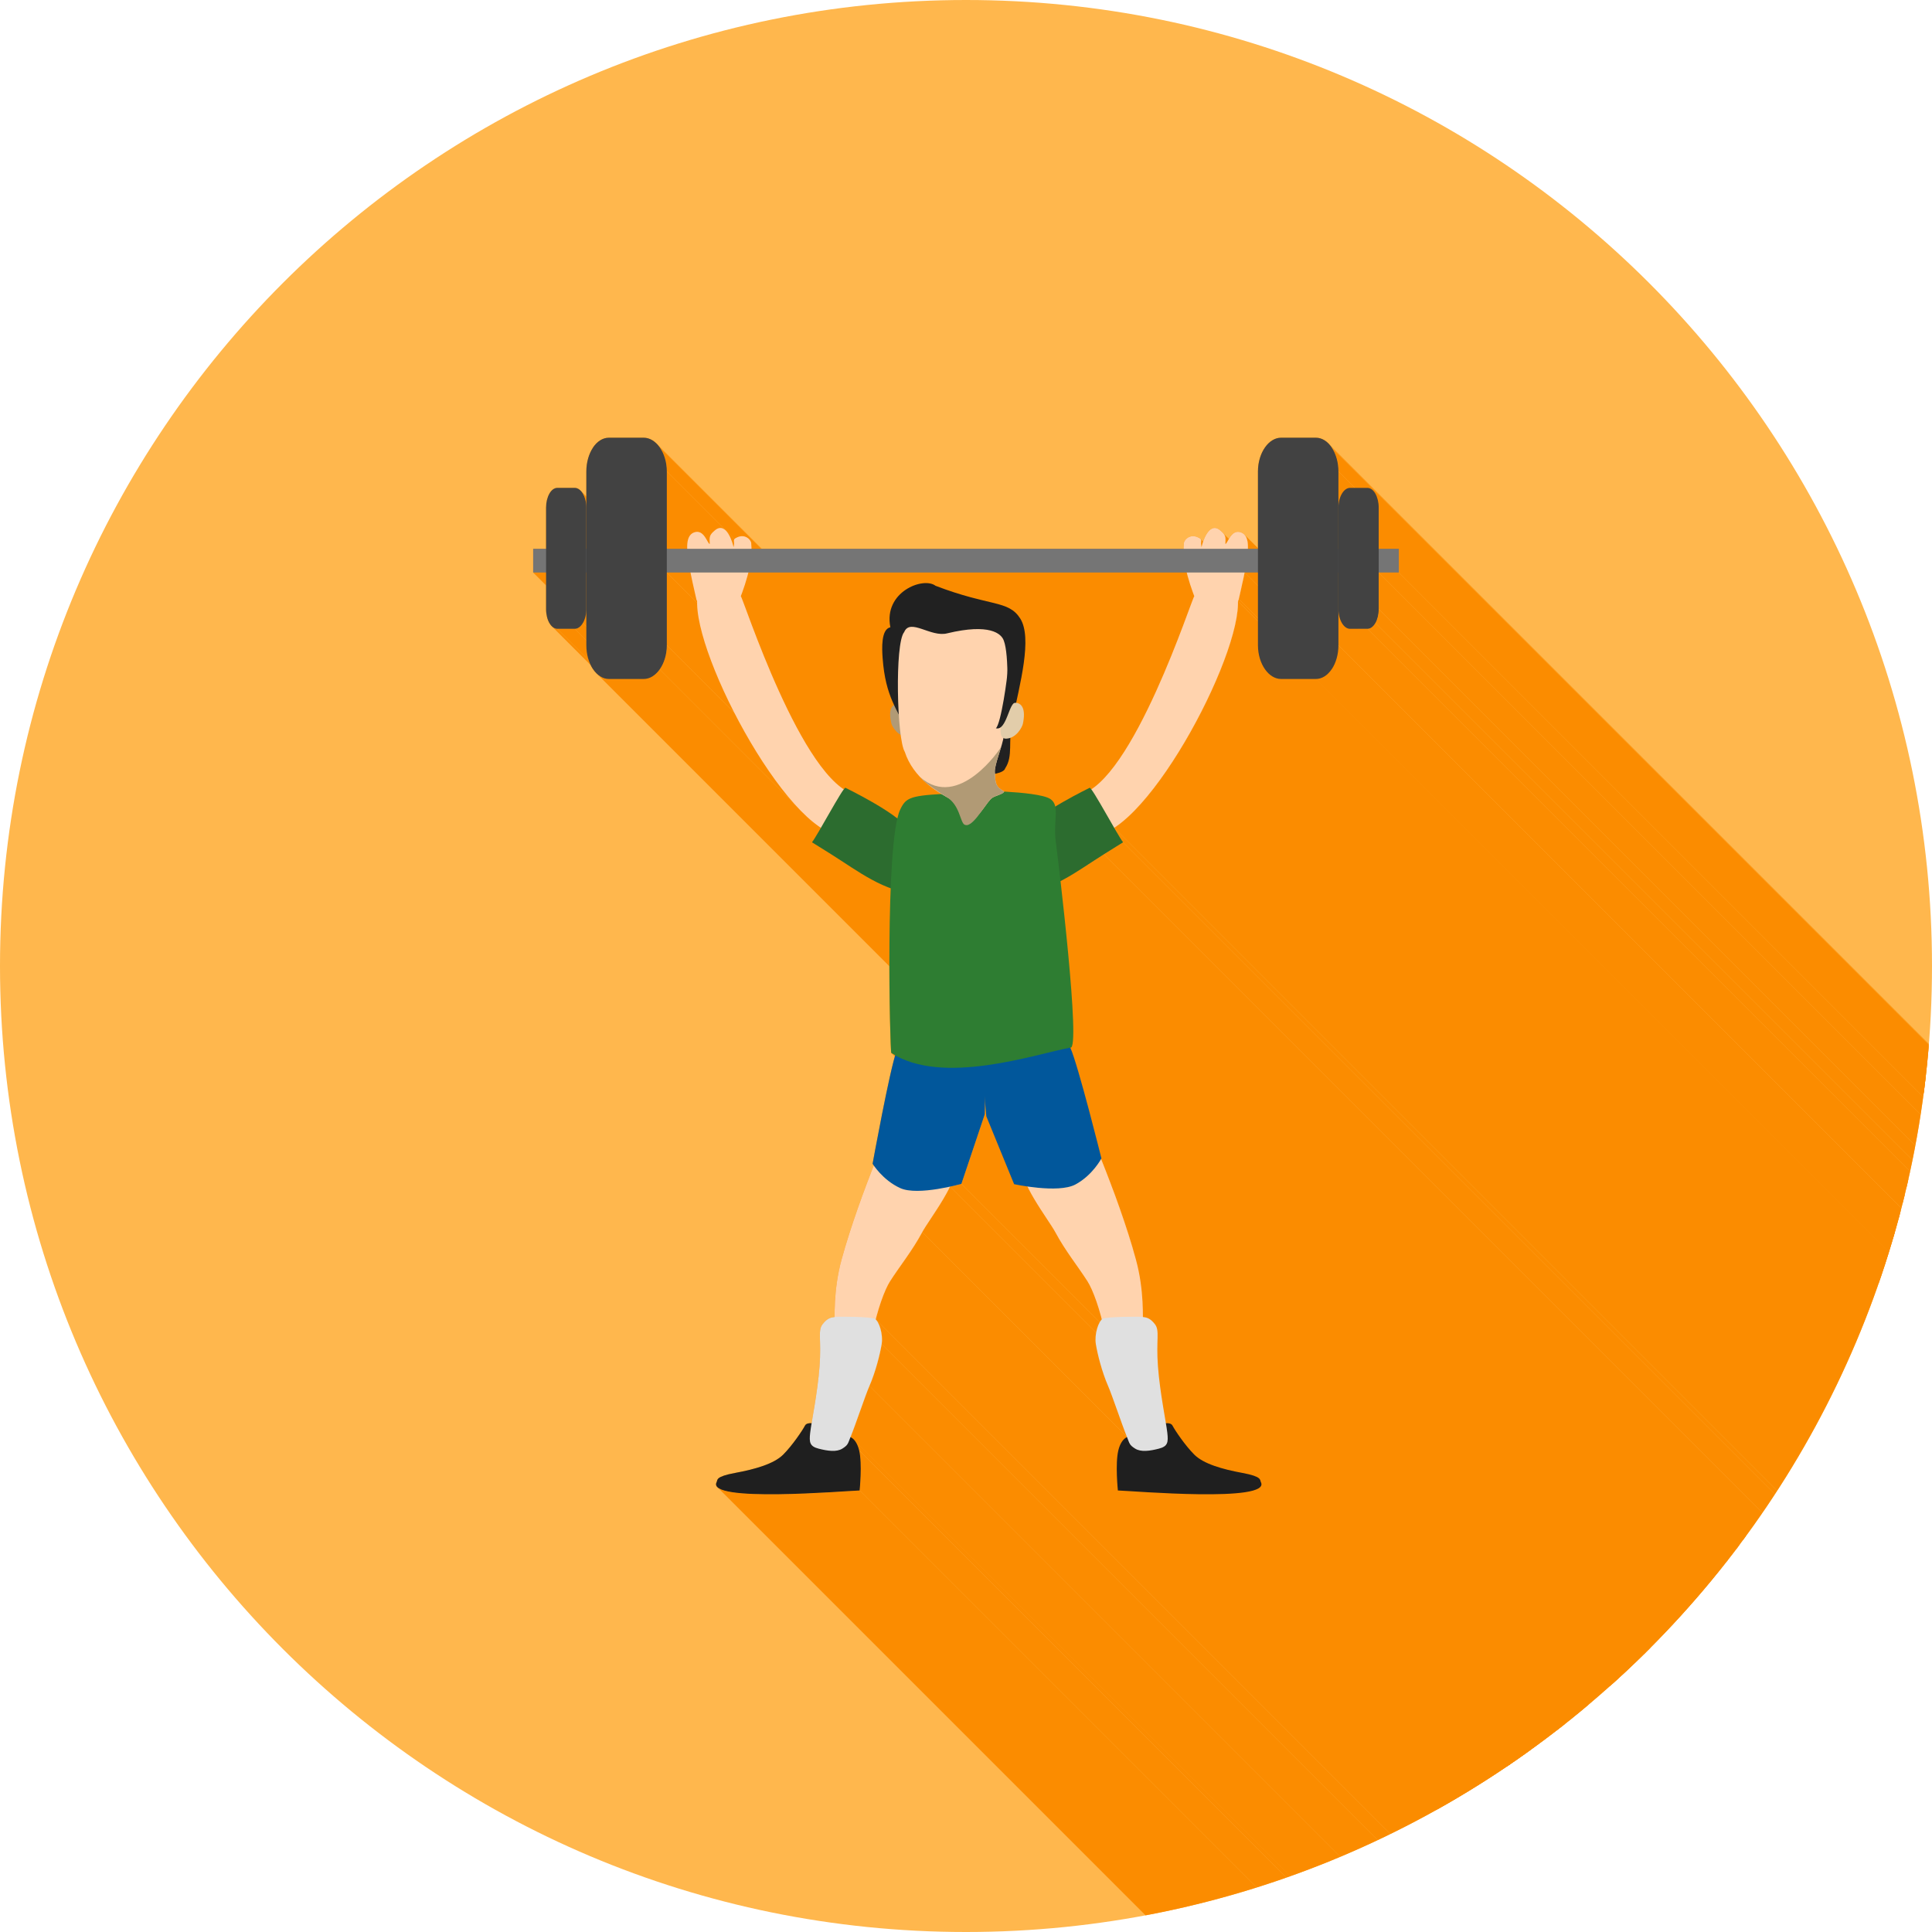 <?xml version="1.0" encoding="UTF-8"?>
<!DOCTYPE svg PUBLIC "-//W3C//DTD SVG 1.1//EN" "http://www.w3.org/Graphics/SVG/1.1/DTD/svg11.dtd">
<!-- Creator: CorelDRAW -->
<svg xmlns="http://www.w3.org/2000/svg" xml:space="preserve" width="2048px" height="2048px" style="shape-rendering:geometricPrecision; text-rendering:geometricPrecision; image-rendering:optimizeQuality; fill-rule:evenodd; clip-rule:evenodd"
viewBox="0 0 2048 2048"
 xmlns:xlink="http://www.w3.org/1999/xlink">
 <defs>
  <style type="text/css">
   <![CDATA[
    .fil2 {fill:none}
    .fil6 {fill:#01579B}
    .fil4 {fill:#1F1F1F}
    .fil10 {fill:#212121}
    .fil7 {fill:#2C6C2F}
    .fil8 {fill:#2E7D32}
    .fil9 {fill:#B19A75}
    .fil5 {fill:#E0E0E0}
    .fil11 {fill:#E2CDAA}
    .fil1 {fill:#FB8C00}
    .fil0 {fill:#FFB74D}
    .fil3 {fill:#FFD3AE}
    .fil13 {fill:#424242;fill-rule:nonzero}
    .fil12 {fill:#757575;fill-rule:nonzero}
   ]]>
  </style>
   <clipPath id="id0">
    <path d="M1024 0c565.539,0 1024,458.461 1024,1024 0,565.539 -458.461,1024 -1024,1024 -565.539,0 -1024,-458.461 -1024,-1024 0,-565.539 458.461,-1024 1024,-1024z"/>
   </clipPath>
 </defs>
 <g id="Layer_x0020_1">
  <path class="fil0" d="M1024 0c565.539,0 1024,458.461 1024,1024 0,565.539 -458.461,1024 -1024,1024 -565.539,0 -1024,-458.461 -1024,-1024 0,-565.539 458.461,-1024 1024,-1024z"/>
  <g style="clip-path:url(#id0)">
   <g id="_478230184">
    <g>
     <polygon id="_3871985681" class="fil1" points="1272.57,571.215 2408.46,1707.1 2409.03,1707.95 2409.18,1708.91 2409.11,1710.08 2409.02,1711.58 2409.11,1713.51 2409.57,1715.98 1273.69,580.095 1273.23,577.627 1273.14,575.698 1273.23,574.202 1273.3,573.029 1273.15,572.07 "/>
     <polygon id="_387211888" class="fil1" points="1296.87,565.465 2432.75,1701.35 2433.31,1702.07 2433.78,1702.78 2434.15,1703.5 2434.45,1704.24 2434.67,1705.01 2434.82,1705.83 2434.92,1706.71 2434.97,1707.66 2434.97,1708.7 2434.94,1709.84 2434.87,1711.09 2434.79,1712.47 1298.91,576.585 1298.99,575.207 1299.05,573.956 1299.09,572.819 1299.08,571.78 1299.04,570.828 1298.94,569.95 1298.79,569.131 1298.57,568.359 1298.27,567.619 1297.9,566.9 1297.43,566.185 "/>
     <polygon id="_387205600" class="fil1" points="1319.33,566.914 2455.22,1702.8 2455.91,1703.67 2456.51,1704.62 2457.04,1705.66 2457.48,1706.77 2457.85,1707.95 2458.15,1709.19 2458.38,1710.49 2458.55,1711.83 2458.66,1713.23 2458.73,1714.66 2458.74,1716.13 2458.71,1717.63 1322.83,581.749 1322.86,580.25 1322.85,578.781 1322.78,577.346 1322.67,575.952 1322.5,574.603 1322.27,573.306 1321.97,572.066 1321.6,570.889 1321.15,569.78 1320.63,568.743 1320.03,567.786 "/>
     <polygon id="_387202984" class="fil1" points="1410.11,472.185 2545.99,1608.07 2546.85,1609.19 2547.68,1610.38 1411.8,474.495 1410.97,473.311 "/>
     <polygon id="_387209512" class="fil1" points="1411.8,474.495 2547.68,1610.38 2547.65,1610.42 1411.77,474.537 "/>
     <polygon id="_387196408" class="fil1" points="1411.77,474.537 2547.65,1610.42 2548.45,1611.67 2549.2,1612.97 2549.91,1614.33 2550.58,1615.74 2551.2,1617.19 2551.78,1618.69 2552.31,1620.24 2552.79,1621.82 2553.22,1623.44 2553.6,1625.1 2553.92,1626.79 2554.19,1628.51 2554.4,1630.26 2554.56,1632.04 2554.65,1633.84 2554.68,1635.67 1418.8,499.786 1418.77,497.961 1418.67,496.159 1418.52,494.38 1418.31,492.629 1418.04,490.907 1417.72,489.215 1417.34,487.558 1416.91,485.937 1416.43,484.354 1415.9,482.811 1415.32,481.311 1414.7,479.857 1414.03,478.45 1413.32,477.092 1412.57,475.787 "/>
     <polygon id="_387194128" class="fil1" points="1418.8,499.786 2554.68,1635.67 2554.68,1673.68 1418.8,537.794 "/>
     <polygon id="_387215776" class="fil1" points="1456.21,520.757 2592.09,1656.64 2593.01,1657.84 2593.86,1659.19 1457.98,523.31 1457.13,521.96 "/>
     <polygon id="_387192472" class="fil1" points="1457.98,523.31 2593.86,1659.19 2593.84,1659.22 1457.96,523.334 "/>
     <polygon id="_387199192" class="fil1" points="1457.96,523.334 2593.84,1659.22 2594.24,1659.95 2594.62,1660.71 2594.97,1661.5 2595.31,1662.32 2595.62,1663.17 2595.91,1664.05 2596.17,1664.95 2596.42,1665.88 2596.63,1666.82 2596.82,1667.79 2596.98,1668.78 2597.11,1669.78 2597.22,1670.81 2597.3,1671.85 2597.34,1672.9 2597.36,1673.96 1461.48,538.082 1461.46,537.017 1461.42,535.963 1461.34,534.925 1461.23,533.902 1461.1,532.896 1460.94,531.907 1460.75,530.94 1460.53,529.993 1460.29,529.068 1460.03,528.167 1459.74,527.291 1459.43,526.441 1459.09,525.619 1458.74,524.827 1458.36,524.065 "/>
     <polygon id="_387185992" class="fil1" points="1461.48,538.082 2597.36,1673.96 2597.36,1717.63 1461.48,581.749 "/>
     <polygon id="_387201136" class="fil1" points="1482.82,581.749 2618.7,1717.63 2618.7,1742.76 1482.82,606.874 "/>
     <polygon id="_387200488" class="fil1" points="1482.82,606.874 2618.7,1742.76 2597.36,1742.76 1461.48,606.874 "/>
     <polygon id="_387211648" class="fil1" points="1461.48,606.874 2597.36,1742.76 2597.36,1781.54 1461.48,645.658 "/>
     <polygon id="_387208240" class="fil1" points="1461.48,645.658 2597.36,1781.54 2597.34,1782.61 2597.3,1783.67 2597.22,1784.72 2597.12,1785.75 2596.98,1786.76 2596.82,1787.75 2596.63,1788.72 2596.42,1789.67 2596.18,1790.6 2595.91,1791.5 2595.63,1792.37 2595.32,1793.22 2594.98,1794.04 2594.63,1794.83 2594.25,1795.59 2593.86,1796.31 1457.98,660.43 1458.37,659.704 1458.75,658.946 1459.1,658.157 1459.43,657.337 1459.75,656.489 1460.03,655.614 1460.3,654.713 1460.54,653.787 1460.75,652.838 1460.94,651.867 1461.1,650.875 1461.23,649.865 1461.34,648.837 1461.42,647.793 1461.46,646.732 "/>
     <polygon id="_387188344" class="fil1" points="1457.98,660.43 2593.86,1796.31 2593.83,1796.31 1457.95,660.43 "/>
     <polygon id="_387201472" class="fil1" points="1457.95,660.43 2593.83,1796.31 2592.98,1797.66 2592.07,1798.87 2591.08,1799.92 2590.04,1800.8 2588.95,1801.5 2587.81,1802.02 2586.64,1802.34 2585.42,1802.44 1449.54,666.562 1450.76,666.453 1451.93,666.135 1453.07,665.619 1454.16,664.915 1455.2,664.033 1456.18,662.984 1457.1,661.78 "/>
     <polygon id="_387202624" class="fil1" points="1418.8,645.947 2554.68,1781.83 2554.68,1819.84 1418.8,683.956 "/>
     <polygon id="_387203824" class="fil1" points="1431.01,666.562 2566.89,1802.44 2565.7,1802.34 2564.54,1802.03 2563.4,1801.53 2562.3,1800.84 2561.25,1799.99 2560.25,1798.97 1424.37,663.087 1425.37,664.105 1426.42,664.961 1427.52,665.645 1428.66,666.147 1429.82,666.456 "/>
     <polygon id="_387201592" class="fil1" points="1449.54,666.562 2585.42,1802.44 2566.89,1802.44 1431.01,666.562 "/>
     <polygon id="_387190096" class="fil1" points="1333.49,606.874 2469.37,1742.76 2455.21,1742.76 1319.33,606.874 "/>
     <polygon id="_387207976" class="fil1" points="1319.33,606.874 2455.21,1742.76 2454.86,1744.58 2454.49,1746.4 2454.12,1748.21 2453.73,1750.03 2453.35,1751.83 2452.95,1753.63 2452.55,1755.42 2452.15,1757.2 2451.75,1758.97 2451.35,1760.72 2450.95,1762.47 2450.56,1764.2 2450.17,1765.91 2449.79,1767.6 2449.41,1769.28 2449.05,1770.94 1313.17,635.056 1313.53,633.399 1313.91,631.721 1314.29,630.025 1314.68,628.313 1315.07,626.585 1315.47,624.841 1315.87,623.085 1316.27,621.316 1316.67,619.537 1317.07,617.747 1317.46,615.949 1317.85,614.144 1318.24,612.332 1318.61,610.516 1318.98,608.697 "/>
     <polygon id="_387210208" class="fil1" points="1313.17,635.056 2449.05,1770.94 2448.98,1771.24 2448.89,1771.53 2448.8,1771.81 2448.69,1772.09 2448.58,1772.36 2448.45,1772.62 2448.31,1772.87 2448.16,1773.12 1312.28,637.239 1312.43,636.993 1312.57,636.739 1312.7,636.478 1312.81,636.208 1312.92,635.932 1313.01,635.647 1313.1,635.356 "/>
     <polygon id="_387212200" class="fil1" points="1312.28,637.239 2448.16,1773.12 2448.1,1778.45 2447.59,1784.29 2446.67,1790.62 2445.34,1797.39 2443.64,1804.56 2441.56,1812.11 2439.14,1819.98 2436.39,1828.15 2433.32,1836.57 2429.96,1845.2 2426.32,1854.02 2422.42,1862.98 2418.28,1872.03 2413.91,1881.16 2409.33,1890.31 2404.57,1899.45 2399.63,1908.55 2394.55,1917.55 2389.32,1926.44 2383.97,1935.16 2378.53,1943.68 2372.99,1951.97 2367.4,1959.98 2361.75,1967.67 2356.08,1975.02 2350.39,1981.97 2344.7,1988.5 2339.04,1994.57 2333.42,2000.13 2327.85,2005.16 2322.36,2009.6 2316.97,2013.43 1181.09,877.547 1186.48,873.718 1191.97,869.273 1197.54,864.25 1203.16,858.687 1208.82,852.621 1214.51,846.092 1220.2,839.135 1225.87,831.79 1231.52,824.094 1237.11,816.084 1242.64,807.799 1248.09,799.277 1253.44,790.556 1258.66,781.672 1263.75,772.665 1268.69,763.571 1273.45,754.43 1278.03,745.277 1282.39,736.152 1286.54,727.093 1290.44,718.137 1294.08,709.321 1297.44,700.684 1300.51,692.264 1303.26,684.099 1305.68,676.224 1307.76,668.682 1309.46,661.505 1310.79,654.736 1311.71,648.409 1312.22,642.565 "/>
     <polygon id="_387199600" class="fil1" points="1357.89,719.742 2493.78,1855.62 2492.58,1855.58 2491.4,1855.44 2490.23,1855.22 2489.07,1854.92 2487.93,1854.53 2486.8,1854.06 2485.69,1853.51 2484.61,1852.88 2483.54,1852.19 2482.5,1851.42 2481.49,1850.58 2480.5,1849.68 2479.55,1848.71 2478.63,1847.68 1342.75,711.793 1343.67,712.825 1344.62,713.794 1345.61,714.699 1346.62,715.536 1347.66,716.305 1348.73,717.002 1349.81,717.625 1350.92,718.173 1352.05,718.643 1353.19,719.033 1354.35,719.339 1355.52,719.561 1356.7,719.697 "/>
     <polygon id="_387194848" class="fil1" points="1418.8,683.956 2554.68,1819.84 2554.65,1821.68 2554.56,1823.49 2554.4,1825.28 2554.19,1827.04 2553.93,1828.77 2553.6,1830.47 2553.23,1832.13 2552.8,1833.75 2552.32,1835.34 2551.79,1836.88 2551.22,1838.38 2550.6,1839.83 2549.93,1841.24 2549.22,1842.59 2548.47,1843.89 2547.68,1845.13 1411.8,709.247 1412.59,708.004 1413.34,706.705 1414.05,705.354 1414.71,703.951 1415.34,702.498 1415.91,701 1416.44,699.456 1416.92,697.871 1417.35,696.247 1417.72,694.586 1418.04,692.888 1418.31,691.158 1418.52,689.397 1418.67,687.609 1418.77,685.793 "/>
     <polygon id="_387195112" class="fil1" points="1411.8,709.247 2547.68,1845.13 2547.63,1845.13 1411.75,709.247 "/>
     <polygon id="_387213496" class="fil1" points="1411.75,709.247 2547.63,1845.13 2546.8,1846.31 2545.93,1847.44 2545.03,1848.5 2544.1,1849.5 2543.13,1850.43 2542.14,1851.3 2541.11,1852.09 2540.06,1852.8 2538.98,1853.45 2537.87,1854.01 2536.75,1854.49 2535.6,1854.89 2534.43,1855.21 2533.24,1855.44 2532.04,1855.58 2530.82,1855.62 1394.94,719.742 1396.16,719.695 1397.36,719.556 1398.55,719.329 1399.72,719.012 1400.87,718.612 1401.99,718.129 1403.1,717.564 1404.18,716.923 1405.23,716.204 1406.25,715.413 1407.25,714.55 1408.22,713.618 1409.15,712.62 1410.05,711.557 1410.92,710.431 "/>
     <polygon id="_387203992" class="fil1" points="1394.94,719.742 2530.82,1855.62 2493.78,1855.62 1357.89,719.742 "/>
     <polygon id="_387185800" class="fil1" points="1181.09,877.547 2316.97,2013.43 2317.75,2014.78 2318.52,2016.1 2319.27,2017.38 2320,2018.61 2320.7,2019.8 2321.38,2020.93 2322.03,2022.02 2322.66,2023.04 2323.25,2024 2323.81,2024.9 2324.34,2025.73 2324.84,2026.49 2325.3,2027.17 2325.72,2027.77 2326.09,2028.29 2326.43,2028.73 1190.55,892.844 1190.21,892.411 1189.83,891.891 1189.41,891.289 1188.96,890.607 1188.46,889.849 1187.93,889.019 1187.37,888.121 1186.78,887.157 1186.15,886.133 1185.5,885.05 1184.82,883.914 1184.12,882.727 1183.39,881.494 1182.64,880.216 1181.87,878.899 "/>
     <polygon id="_387190264" class="fil1" points="1190.55,892.844 2326.43,2028.73 2326.35,2028.78 2326.1,2028.93 2325.69,2029.19 2325.11,2029.54 2324.37,2030 2323.48,2030.56 2322.43,2031.21 2321.22,2031.96 2319.86,2032.81 2318.34,2033.76 2316.68,2034.8 2314.86,2035.93 2312.9,2037.16 2310.79,2038.48 2308.54,2039.89 2306.15,2041.4 1170.27,905.514 1172.66,904.009 1174.91,902.597 1177.02,901.276 1178.98,900.048 1180.8,898.914 1182.46,897.874 1183.97,896.929 1185.34,896.081 1186.54,895.328 1187.6,894.674 1188.49,894.119 1189.23,893.662 1189.8,893.305 1190.22,893.05 1190.47,892.896 "/>
     <polygon id="_387187120" class="fil1" points="696.678,470.917 1832.56,1606.8 1833.48,1607.83 1834.37,1608.92 1835.21,1610.07 699.334,474.189 698.484,473.04 697.599,471.949 "/>
     <polygon id="_387194824" class="fil1" points="731.95,606.874 1867.83,1742.76 1842.74,1742.76 706.862,606.874 "/>
     <polygon id="_387202888" class="fil1" points="706.862,683.956 1842.74,1819.84 1842.71,1821.71 1842.61,1823.57 1842.44,1825.39 1842.21,1827.18 1841.92,1828.93 1841.57,1830.66 1841.16,1832.34 1840.69,1833.98 1840.18,1835.59 1839.61,1837.14 1838.99,1838.65 1838.32,1840.12 1837.61,1841.53 1836.85,1842.89 1836.05,1844.19 1835.21,1845.43 699.334,709.553 700.172,708.306 700.971,707.004 701.727,705.645 702.44,704.234 703.107,702.772 703.726,701.261 704.295,699.703 704.813,698.102 705.277,696.458 705.686,694.773 706.038,693.053 706.329,691.295 706.56,689.504 706.726,687.683 706.828,685.832 "/>
     <polygon id="_387211960" class="fil1" points="578.871,606.874 1714.75,1742.76 1701.06,1742.76 565.18,606.874 "/>
     <polygon id="_387203056" class="fil1" points="948.902,1118.69 2084.78,2254.57 2084.27,2254.28 2083.75,2253.98 2083.24,2253.68 2082.73,2253.37 2082.22,2253.06 2081.72,2252.75 2081.22,2252.43 2080.72,2252.11 944.835,1116.22 945.335,1116.55 945.838,1116.86 946.342,1117.18 946.849,1117.49 947.359,1117.79 947.871,1118.1 948.386,1118.4 "/>
     <polygon id="_387207880" class="fil1" points="1044.17,1167.53 2180.05,2303.41 2179.76,2317.05 1043.88,1181.17 "/>
     <polygon id="_387209776" class="fil1" points="1043.88,1181.17 2179.76,2317.05 2154.99,2390.8 1019.11,1254.92 "/>
     <polygon id="_387214648" class="fil1" points="1019.11,1254.92 2154.99,2390.8 2154.76,2390.87 2154.12,2391.04 2153.07,2391.33 2151.66,2391.69 2149.91,2392.14 2147.85,2392.64 2145.52,2393.19 2142.93,2393.77 1007.05,1257.89 1009.64,1257.31 1011.97,1256.76 1014.03,1256.25 1015.78,1255.81 1017.19,1255.44 1018.24,1255.16 1018.88,1254.98 "/>
     <polygon id="_387200440" class="fil1" points="1007.05,1257.89 2142.93,2393.77 2142.07,2395.51 2141.18,2397.25 2140.25,2399.01 2139.29,2400.78 2138.31,2402.55 2137.3,2404.32 2136.27,2406.09 2135.22,2407.85 2134.16,2409.61 2133.09,2411.36 2132.02,2413.09 2130.93,2414.81 2129.85,2416.52 2128.77,2418.2 2127.7,2419.86 2126.63,2421.5 2125.58,2423.1 2124.54,2424.68 2123.52,2426.22 2122.53,2427.73 2121.55,2429.2 2120.61,2430.62 2119.7,2432 2118.83,2433.34 2117.99,2434.62 2117.19,2435.86 2116.44,2437.03 2115.74,2438.16 2115.09,2439.21 2114.5,2440.21 2113.96,2441.14 2113.48,2442.01 977.6,1306.13 978.076,1305.26 978.615,1304.33 979.21,1303.33 979.861,1302.27 980.563,1301.15 981.313,1299.97 982.109,1298.74 982.945,1297.45 983.82,1296.12 984.731,1294.74 985.673,1293.31 986.644,1291.84 987.641,1290.34 988.659,1288.8 989.697,1287.22 990.75,1285.61 991.815,1283.98 992.89,1282.32 993.969,1280.63 995.052,1278.93 996.134,1277.21 997.211,1275.47 998.283,1273.73 999.342,1271.97 1000.39,1270.2 1001.42,1268.43 1002.43,1266.66 1003.41,1264.9 1004.37,1263.13 1005.3,1261.37 1006.19,1259.62 "/>
     <polygon id="_387204688" class="fil1" points="1227.48,1448.5 2363.36,2584.38 2363.52,2586.46 2363.7,2588.55 2363.9,2590.64 2364.1,2592.73 2364.32,2594.81 2364.55,2596.9 2364.79,2598.98 2365.04,2601.06 2365.29,2603.13 2365.56,2605.19 2365.83,2607.24 2366.11,2609.27 2366.4,2611.3 2366.68,2613.3 2366.98,2615.29 2367.27,2617.25 2367.57,2619.2 2367.87,2621.12 2368.17,2623.01 2368.47,2624.88 2368.77,2626.72 2369.07,2628.53 2369.36,2630.3 2369.66,2632.04 2369.94,2633.75 2370.22,2635.41 2370.5,2637.04 2370.77,2638.62 2371.03,2640.16 2371.28,2641.66 2371.53,2643.11 2371.76,2644.51 1235.88,1508.63 1235.64,1507.23 1235.4,1505.78 1235.15,1504.28 1234.89,1502.74 1234.62,1501.16 1234.34,1499.53 1234.06,1497.86 1233.77,1496.16 1233.48,1494.42 1233.19,1492.64 1232.89,1490.84 1232.59,1489 1232.29,1487.13 1231.99,1485.24 1231.69,1483.31 1231.39,1481.37 1231.1,1479.4 1230.8,1477.42 1230.51,1475.41 1230.23,1473.39 1229.95,1471.36 1229.68,1469.31 1229.41,1467.25 1229.15,1465.18 1228.9,1463.1 1228.67,1461.02 1228.44,1458.93 1228.22,1456.84 1228.01,1454.75 1227.82,1452.67 1227.64,1450.58 "/>
     <polygon id="_387203080" class="fil1" points="1242.95,1511.26 2378.83,2647.14 2379.38,2648.16 2380.11,2649.41 2381.01,2650.89 2382.07,2652.55 2383.27,2654.38 2384.6,2656.35 2386.05,2658.43 2387.59,2660.6 2389.22,2662.82 2390.93,2665.08 2392.69,2667.35 2394.5,2669.6 2396.34,2671.8 2398.2,2673.93 2400.06,2675.96 2401.91,2677.87 1266.03,1541.98 1264.18,1540.08 1262.32,1538.05 1260.46,1535.92 1258.62,1533.72 1256.81,1531.47 1255.05,1529.2 1253.34,1526.94 1251.71,1524.71 1250.17,1522.55 1248.72,1520.47 1247.39,1518.5 1246.19,1516.67 1245.13,1515 1244.23,1513.53 1243.5,1512.27 "/>
     <polygon id="_387197032" class="fil1" points="1334.92,1567.43 2470.8,2703.31 2471.29,2703.9 2471.63,2704.48 2471.86,2705.03 2472.01,2705.55 2472.14,2706.06 2472.27,2706.54 2472.46,2706.99 1336.58,1571.11 1336.39,1570.66 1336.26,1570.18 1336.13,1569.67 1335.98,1569.14 1335.75,1568.59 1335.41,1568.02 "/>
     <polygon id="_387195808" class="fil1" points="1242.41,1510.46 2378.29,2646.34 2378.83,2647.14 1242.95,1511.26 "/>
     <polygon id="_387185608" class="fil1" points="1089.1,1257.73 2224.98,2393.61 2223.46,2393.39 2221.99,2393.16 2220.6,2392.94 2219.28,2392.72 2218.03,2392.51 2216.87,2392.31 2215.8,2392.11 2214.82,2391.93 2213.94,2391.77 2213.16,2391.61 2212.48,2391.48 2211.92,2391.37 2211.48,2391.28 2211.15,2391.21 2210.95,2391.17 2210.89,2391.15 1075.01,1255.27 1075.07,1255.28 1075.27,1255.33 1075.6,1255.39 1076.04,1255.49 1076.6,1255.6 1077.28,1255.73 1078.06,1255.88 1078.94,1256.05 1079.92,1256.23 1080.99,1256.42 1082.15,1256.63 1083.4,1256.84 1084.72,1257.06 1086.11,1257.28 1087.57,1257.51 "/>
     <polygon id="_387184552" class="fil1" points="628.602,709.247 1764.48,1845.13 1764.43,1845.13 628.547,709.247 "/>
     <polygon id="_387185248" class="fil1" points="609.339,666.562 1745.22,1802.44 1726.69,1802.44 590.806,666.562 "/>
     <polygon id="_387184696" class="fil1" points="1266.03,1541.98 2401.91,2677.87 2402.86,2678.77 1266.98,1542.89 "/>
     <polygon id="_387214408" class="fil1" points="977.6,1306.13 2113.48,2442.01 2112.46,2443.89 2111.43,2445.74 2110.38,2447.57 2109.33,2449.37 2108.27,2451.15 2107.2,2452.91 2106.13,2454.65 2105.05,2456.37 2103.96,2458.06 2102.87,2459.74 2101.77,2461.4 2100.68,2463.05 2099.58,2464.68 2098.47,2466.3 2097.37,2467.9 2096.27,2469.5 2095.17,2471.08 2094.07,2472.65 2092.97,2474.21 2091.88,2475.77 2090.79,2477.31 2089.7,2478.86 2088.62,2480.39 2087.55,2481.93 2086.49,2483.46 2085.43,2484.99 2084.38,2486.52 2083.34,2488.04 2082.32,2489.57 2081.3,2491.11 2080.3,2492.64 2079.31,2494.18 2078.88,2494.88 2078.44,2495.61 2077.99,2496.39 2077.54,2497.21 2077.09,2498.07 2076.63,2498.97 2076.16,2499.92 2075.69,2500.9 2075.21,2501.92 2074.74,2502.98 2074.26,2504.08 2073.77,2505.21 2073.28,2506.38 2072.8,2507.59 2072.3,2508.83 2071.81,2510.1 2071.32,2511.41 2070.83,2512.75 2070.34,2514.12 2069.84,2515.53 2069.35,2516.96 2068.86,2518.43 2068.38,2519.92 2067.89,2521.44 2067.41,2522.99 2066.93,2524.56 2066.45,2526.16 2065.98,2527.79 2065.51,2529.44 2065.05,2531.12 2064.59,2532.82 2064.14,2534.54 928.256,1398.66 928.709,1396.94 929.167,1395.24 929.631,1393.56 930.099,1391.91 930.571,1390.28 931.047,1388.68 931.528,1387.11 932.01,1385.56 932.495,1384.04 932.983,1382.54 933.473,1381.08 933.963,1379.65 934.456,1378.24 934.948,1376.87 935.441,1375.53 935.932,1374.22 936.424,1372.95 936.915,1371.71 937.403,1370.5 937.89,1369.33 938.375,1368.2 938.855,1367.1 939.334,1366.04 939.809,1365.02 940.28,1364.03 940.745,1363.09 941.207,1362.19 941.663,1361.33 942.113,1360.5 942.556,1359.73 942.994,1358.99 943.424,1358.3 944.415,1356.76 945.42,1355.23 946.436,1353.69 947.463,1352.16 948.502,1350.63 949.549,1349.1 950.606,1347.58 951.672,1346.05 952.743,1344.51 953.822,1342.97 954.907,1341.43 955.996,1339.88 957.089,1338.33 958.187,1336.77 959.286,1335.19 960.388,1333.61 961.49,1332.02 962.592,1330.42 963.694,1328.8 964.795,1327.17 965.893,1325.52 966.988,1323.86 968.079,1322.18 969.166,1320.48 970.248,1318.77 971.323,1317.03 972.392,1315.27 973.452,1313.49 974.504,1311.69 975.546,1309.86 976.579,1308 "/>
     <polygon id="_387200152" class="fil1" points="1336.58,1571.11 2472.46,2706.99 2473.06,2708.95 2472.79,2710.71 2471.69,2712.29 2469.83,2713.69 2467.25,2714.92 2464.01,2716 2460.16,2716.92 2455.76,2717.7 2450.85,2718.34 2445.49,2718.86 2439.73,2719.27 2433.63,2719.56 2427.24,2719.75 2420.61,2719.86 2413.79,2719.88 2406.84,2719.83 2399.82,2719.71 2392.76,2719.53 2385.73,2719.31 2378.78,2719.04 2371.97,2718.75 2365.34,2718.43 2358.94,2718.09 2352.84,2717.75 2347.08,2717.42 2341.72,2717.09 2336.81,2716.78 2332.41,2716.51 2328.56,2716.26 2325.31,2716.07 2322.74,2715.93 2320.87,2715.85 1184.99,1579.96 1186.85,1580.04 1189.43,1580.19 1192.67,1580.38 1196.53,1580.62 1200.93,1580.9 1205.84,1581.21 1211.2,1581.53 1216.96,1581.87 1223.06,1582.21 1229.45,1582.54 1236.08,1582.86 1242.9,1583.16 1249.85,1583.42 1256.88,1583.65 1263.93,1583.83 1270.96,1583.94 1277.91,1584 1284.73,1583.98 1291.36,1583.87 1297.75,1583.68 1303.85,1583.38 1309.61,1582.98 1314.97,1582.46 1319.88,1581.81 1324.28,1581.03 1328.13,1580.11 1331.37,1579.04 1333.95,1577.81 1335.81,1576.41 1336.9,1574.83 1337.18,1573.07 "/>
     <polygon id="_387190168" class="fil1" points="928.256,1398.66 2064.14,2534.54 2064.92,2535.34 2065.68,2536.34 2066.41,2537.51 2067.11,2538.83 2067.78,2540.31 2068.4,2541.9 2068.96,2543.6 2069.47,2545.38 2069.9,2547.24 2070.27,2549.14 2070.55,2551.08 2070.74,2553.04 2070.84,2554.99 2070.83,2556.93 2070.72,2558.82 2070.48,2560.66 934.602,1424.78 934.835,1422.94 934.951,1421.04 934.957,1419.11 934.86,1417.16 934.667,1415.2 934.386,1413.26 934.022,1411.35 933.585,1409.5 933.081,1407.71 932.516,1406.02 931.899,1404.42 931.234,1402.95 930.531,1401.62 929.795,1400.45 929.035,1399.46 "/>
     <polygon id="_387204832" class="fil1" points="934.602,1424.78 2070.48,2560.66 2070.31,2561.67 2070.13,2562.72 2069.93,2563.82 2069.71,2564.97 2069.47,2566.15 2069.21,2567.37 2068.94,2568.63 2068.66,2569.92 2068.35,2571.24 2068.04,2572.6 2067.7,2573.98 2067.35,2575.38 2066.99,2576.81 2066.61,2578.25 2066.21,2579.71 2065.8,2581.19 2065.38,2582.69 2064.94,2584.19 2064.49,2585.7 2064.03,2587.22 2063.55,2588.74 2063.06,2590.27 2062.56,2591.79 2062.04,2593.31 2061.52,2594.82 2060.97,2596.33 2060.42,2597.83 2059.86,2599.32 2059.28,2600.79 2058.7,2602.24 2058.1,2603.68 2057.49,2605.09 921.611,1469.21 922.22,1467.8 922.817,1466.36 923.403,1464.91 923.978,1463.43 924.542,1461.95 925.093,1460.45 925.634,1458.94 926.162,1457.43 926.677,1455.91 927.18,1454.38 927.672,1452.86 928.149,1451.34 928.612,1449.82 929.063,1448.31 929.5,1446.8 929.923,1445.31 930.331,1443.83 930.725,1442.37 931.105,1440.92 931.47,1439.5 931.82,1438.09 932.154,1436.71 932.472,1435.36 932.775,1434.04 933.062,1432.75 933.333,1431.49 933.587,1430.27 933.824,1429.08 934.045,1427.94 934.248,1426.84 934.433,1425.79 "/>
     <polygon id="_387199312" class="fil1" points="921.611,1469.21 2057.49,2605.09 2057.08,2606.07 2056.63,2607.16 2056.14,2608.36 2055.63,2609.66 2055.1,2611.06 2054.54,2612.54 2053.95,2614.1 2053.35,2615.74 2052.72,2617.44 2052.08,2619.21 2051.42,2621.02 2050.75,2622.89 2050.07,2624.79 2049.38,2626.72 2048.68,2628.67 2047.97,2630.65 2047.27,2632.63 2046.56,2634.62 2045.85,2636.6 2045.14,2638.58 2044.44,2640.53 2043.75,2642.46 2043.06,2644.36 2042.39,2646.22 2041.72,2648.04 2041.07,2649.8 2040.44,2651.51 2039.83,2653.14 2039.23,2654.71 2038.66,2656.19 2038.11,2657.58 2037.59,2658.88 901.711,1523 902.232,1521.7 902.78,1520.31 903.351,1518.82 903.946,1517.26 904.56,1515.62 905.193,1513.92 905.842,1512.16 906.505,1510.34 907.181,1508.48 907.867,1506.58 908.561,1504.65 909.263,1502.69 909.968,1500.72 910.677,1498.74 911.385,1496.75 912.093,1494.77 912.797,1492.79 913.495,1490.83 914.187,1488.9 914.868,1487 915.539,1485.14 916.197,1483.33 916.839,1481.56 917.464,1479.86 918.07,1478.22 918.655,1476.66 919.217,1475.17 919.753,1473.78 920.264,1472.48 920.744,1471.28 921.194,1470.19 "/>
     <polygon id="_387192424" class="fil1" points="901.711,1523 2037.59,2658.88 2037.58,2658.92 2037.56,2658.96 2037.54,2659.01 2037.53,2659.05 2037.51,2659.09 2037.49,2659.13 2037.48,2659.17 2037.46,2659.21 901.58,1523.33 901.596,1523.29 901.613,1523.25 901.628,1523.21 901.645,1523.16 901.661,1523.12 901.678,1523.08 901.694,1523.04 "/>
     <polygon id="_387211000" class="fil1" points="904.435,1525.32 2040.32,2661.2 2040.94,2661.81 2041.57,2662.5 2042.2,2663.28 2042.82,2664.15 2043.44,2665.12 2044.04,2666.2 2044.61,2667.38 2045.17,2668.68 2045.69,2670.09 2046.18,2671.63 2046.62,2673.3 910.74,1537.42 910.295,1535.75 909.809,1534.21 909.287,1532.79 908.734,1531.5 908.155,1530.32 907.556,1529.24 906.942,1528.27 906.317,1527.4 905.688,1526.62 905.058,1525.93 "/>
     <polygon id="_387205552" class="fil1" points="910.74,1537.42 2046.62,2673.3 2046.93,2674.67 2047.2,2676.12 2047.43,2677.63 2047.64,2679.2 2047.81,2680.83 2047.95,2682.49 2048.07,2684.2 2048.16,2685.93 2048.23,2687.69 2048.27,2689.45 2048.29,2691.23 2048.3,2693 2048.29,2694.76 2048.26,2696.5 2048.22,2698.21 2048.17,2699.89 2048.11,2701.53 2048.03,2703.12 2047.96,2704.66 2047.87,2706.12 2047.79,2707.52 2047.7,2708.84 2047.61,2710.06 2047.53,2711.19 2047.45,2712.22 2047.37,2713.14 2047.3,2713.93 2047.24,2714.6 2047.19,2715.13 2047.15,2715.52 2047.13,2715.77 2047.12,2715.85 911.238,1579.96 911.246,1579.88 911.27,1579.64 911.309,1579.25 911.358,1578.72 911.418,1578.05 911.488,1577.25 911.565,1576.34 911.646,1575.31 911.731,1574.18 911.819,1572.95 911.906,1571.64 911.992,1570.24 912.075,1568.77 912.153,1567.24 912.224,1565.65 912.287,1564.01 912.338,1562.33 912.38,1560.61 912.406,1558.87 912.418,1557.11 912.413,1555.34 912.389,1553.57 912.344,1551.8 912.277,1550.05 912.187,1548.32 912.072,1546.61 911.927,1544.94 911.755,1543.32 911.552,1541.75 911.316,1540.23 911.046,1538.79 "/>
     <polygon id="_387195712" class="fil1" points="911.238,1579.96 2047.12,2715.85 2045.26,2715.93 2042.68,2716.07 2039.43,2716.26 2035.58,2716.51 2031.18,2716.78 2026.27,2717.09 2020.91,2717.42 2015.15,2717.75 2009.05,2718.09 2002.66,2718.43 1996.02,2718.75 1989.21,2719.04 1982.26,2719.31 1975.23,2719.53 1968.18,2719.71 1961.15,2719.83 1954.2,2719.88 1947.38,2719.86 1940.75,2719.75 1934.36,2719.56 1928.26,2719.27 1922.5,2718.86 1917.14,2718.34 1912.23,2717.7 1907.83,2716.92 1903.98,2716 1900.74,2714.92 1898.16,2713.69 1896.3,2712.29 760.417,1576.41 762.281,1577.81 764.858,1579.04 768.097,1580.11 771.947,1581.03 776.352,1581.81 781.262,1582.46 786.621,1582.98 792.377,1583.38 798.478,1583.68 804.871,1583.87 811.502,1583.98 818.318,1584 825.266,1583.94 832.294,1583.83 839.349,1583.65 846.377,1583.42 853.327,1583.16 860.143,1582.86 866.774,1582.54 873.167,1582.21 879.269,1581.87 885.025,1581.53 890.387,1581.21 895.296,1580.9 899.702,1580.62 903.553,1580.38 906.794,1580.19 909.374,1580.04 "/>
     <polygon id="_387215056" class="fil1" points="617.786,660.61 1753.67,1796.49 1752.8,1797.8 1751.86,1798.97 1750.86,1799.99 1749.81,1800.84 1748.71,1801.53 1747.57,1802.03 1746.41,1802.34 1745.22,1802.44 609.339,666.562 610.526,666.456 611.692,666.147 612.828,665.645 613.927,664.961 614.979,664.105 615.98,663.087 616.917,661.919 "/>
     <polygon id="_387210712" class="fil1" points="621.551,645.658 1757.43,1781.54 1757.41,1782.64 1757.36,1783.72 1757.28,1784.78 1757.17,1785.83 1757.02,1786.85 1756.84,1787.86 1756.64,1788.84 1756.41,1789.8 1756.15,1790.74 1755.86,1791.65 1755.55,1792.53 1755.22,1793.39 1754.86,1794.21 1754.49,1795 1754.09,1795.76 1753.67,1796.49 617.786,660.61 618.205,659.882 618.604,659.121 618.982,658.328 619.339,657.504 619.673,656.649 619.982,655.766 620.267,654.857 620.526,653.921 620.758,652.961 620.963,651.977 621.139,650.972 621.284,649.946 621.4,648.899 621.482,647.836 621.533,646.754 "/>
     <polygon id="_387207520" class="fil1" points="699.334,709.553 1835.21,1845.43 1834.37,1846.58 1833.48,1847.68 1832.56,1848.71 1831.61,1849.68 1830.62,1850.58 1829.61,1851.42 1828.57,1852.19 1827.5,1852.88 1826.42,1853.51 1825.31,1854.06 1824.18,1854.53 1823.04,1854.92 1821.88,1855.22 1820.71,1855.44 1819.53,1855.58 1818.33,1855.62 682.453,719.742 683.644,719.697 684.826,719.561 685.997,719.339 687.155,719.033 688.3,718.643 689.427,718.173 690.534,717.625 691.622,717.002 692.686,716.305 693.727,715.536 694.74,714.699 695.724,713.794 696.677,712.825 697.599,711.793 698.484,710.702 "/>
     <polygon id="_387188416" class="fil1" points="614.98,519.636 1750.86,1655.52 1751.86,1656.54 1752.8,1657.7 1753.67,1659.01 617.786,523.131 616.917,521.822 615.98,520.654 "/>
     <polygon id="_387209728" class="fil1" points="617.786,523.131 1753.67,1659.01 1754.09,1659.74 1754.49,1660.5 1754.86,1661.29 1755.22,1662.12 1755.55,1662.97 1755.86,1663.86 1756.15,1664.77 1756.41,1665.7 1756.64,1666.66 1756.84,1667.65 1757.02,1668.65 1757.17,1669.68 1757.28,1670.72 1757.36,1671.79 1757.41,1672.87 1757.43,1673.96 621.551,538.082 621.533,536.986 621.482,535.904 621.4,534.841 621.284,533.795 621.139,532.769 620.963,531.763 620.758,530.78 620.526,529.819 620.267,528.884 619.981,527.974 619.672,527.092 619.339,526.237 618.982,525.413 618.604,524.62 618.205,523.858 "/>
     <polygon id="_387190192" class="fil1" points="870.196,877.546 2006.08,2013.43 2000.68,2009.6 1995.19,2005.15 1989.63,2000.13 1984,1994.57 848.121,858.686 853.744,864.249 859.308,869.272 864.798,873.716 "/>
     <polygon id="_387199528" class="fil1" points="881.012,905.514 2016.89,2041.4 2014.5,2039.89 2012.25,2038.48 2010.14,2037.16 2008.18,2035.93 2006.37,2034.8 2004.7,2033.76 2003.19,2032.81 2001.83,2031.96 2000.62,2031.21 1999.57,2030.56 1998.67,2030 1997.93,2029.54 1997.36,2029.19 1996.95,2028.93 1996.7,2028.78 1996.61,2028.73 860.733,892.844 860.816,892.896 861.066,893.05 861.478,893.305 862.053,893.662 862.79,894.119 863.685,894.674 864.738,895.328 865.945,896.081 867.308,896.929 868.822,897.874 870.486,898.914 872.3,900.048 874.262,901.276 876.368,902.597 878.619,904.009 "/>
     <polygon id="_387193600" class="fil1" points="682.453,719.742 1818.33,1855.62 1781.29,1855.62 645.406,719.742 "/>
     <polygon id="_387188608" class="fil1" points="1167.56,1227.95 2303.44,2363.83 2303.44,2363.84 2303.42,2363.87 2303.39,2363.92 2303.36,2363.99 2303.31,2364.08 2303.25,2364.19 2303.18,2364.31 2303.1,2364.46 1167.22,1228.57 1167.3,1228.43 1167.37,1228.3 1167.43,1228.2 1167.47,1228.11 1167.51,1228.04 1167.54,1227.99 1167.55,1227.96 "/>
     <polygon id="_387203296" class="fil1" points="582.398,660.43 1718.28,1796.31 1718.25,1796.31 582.37,660.43 "/>
     <polygon id="_387198328" class="fil1" points="590.806,666.562 1726.69,1802.44 1725.47,1802.34 1724.3,1802.02 1723.16,1801.5 1722.07,1800.8 1721.03,1799.92 585.146,664.033 586.185,664.915 587.278,665.619 588.416,666.135 589.594,666.453 "/>
     <polygon id="_387198712" class="fil1" points="645.406,719.742 1781.29,1855.62 1780.07,1855.58 1778.87,1855.44 1777.68,1855.21 1776.51,1854.89 1775.36,1854.49 1774.24,1854.01 1773.13,1853.45 1772.05,1852.8 1771,1852.09 1769.97,1851.3 1768.98,1850.43 1768.01,1849.5 632.131,713.618 633.097,714.55 634.093,715.413 635.119,716.204 636.173,716.923 637.251,717.564 638.356,718.129 639.482,718.612 640.63,719.012 641.797,719.329 642.984,719.556 644.187,719.695 "/>
     <polygon id="_387184936" class="fil1" points="944.131,941.63 2080.01,2077.51 2077.9,2076.71 2075.81,2075.88 2073.74,2075.01 2071.68,2074.12 2069.63,2073.18 2067.6,2072.22 2065.58,2071.24 2063.58,2070.22 2061.58,2069.18 2059.6,2068.12 2057.62,2067.03 2055.66,2065.92 2053.7,2064.79 2051.75,2063.64 2049.81,2062.48 2047.87,2061.3 2045.94,2060.1 2044.01,2058.89 2042.08,2057.68 2040.15,2056.45 2038.23,2055.21 2036.3,2053.96 2034.38,2052.71 2032.45,2051.45 2030.53,2050.19 2028.6,2048.93 2026.66,2047.67 2024.72,2046.41 2022.77,2045.15 2020.82,2043.89 2018.86,2042.64 2016.89,2041.4 881.012,905.514 882.98,906.758 884.94,908.009 886.893,909.265 888.839,910.524 890.779,911.786 892.714,913.048 894.646,914.31 896.573,915.57 898.5,916.827 900.424,918.079 902.348,919.325 904.272,920.564 906.197,921.793 908.124,923.012 910.054,924.22 911.988,925.414 913.926,926.596 915.87,927.76 917.82,928.907 919.777,930.036 921.741,931.145 923.716,932.233 925.699,933.297 927.694,934.338 929.7,935.353 931.717,936.342 933.748,937.302 935.794,938.233 937.854,939.132 939.929,939.999 942.022,940.831 "/>
     <polygon id="_387207376" class="fil1" points="1167.22,1228.57 2303.1,2364.46 2304.28,2367.41 2305.47,2370.41 2306.67,2373.46 2307.88,2376.55 2309.1,2379.69 2310.33,2382.87 2311.56,2386.08 2312.79,2389.33 2314.03,2392.61 2315.27,2395.92 2316.5,2399.26 2317.74,2402.62 2318.97,2406 2320.2,2409.4 2321.42,2412.82 2322.63,2416.25 2323.83,2419.69 2325.03,2423.13 2326.21,2426.59 2327.38,2430.04 2328.54,2433.5 2329.68,2436.95 2330.8,2440.39 2331.9,2443.83 2332.99,2447.26 2334.05,2450.67 2335.09,2454.07 2336.11,2457.45 2337.1,2460.81 2338.07,2464.14 2339,2467.45 2339.91,2470.72 2340.54,2473.08 2341.13,2475.42 2341.69,2477.75 2342.22,2480.05 2342.71,2482.34 2343.17,2484.6 2343.6,2486.84 2344,2489.06 2344.37,2491.25 2344.71,2493.41 2345.03,2495.55 2345.32,2497.66 2345.58,2499.74 2345.83,2501.78 2346.05,2503.8 2346.25,2505.78 2346.43,2507.73 2346.59,2509.64 2346.73,2511.51 2346.86,2513.35 2346.97,2515.14 2347.06,2516.9 2347.14,2518.61 2347.21,2520.28 2347.27,2521.91 2347.31,2523.49 2347.35,2525.02 2347.37,2526.51 2347.39,2527.95 2347.41,2529.34 2347.42,2530.67 2347.42,2531.96 1211.54,1396.07 1211.53,1394.79 1211.53,1393.45 1211.51,1392.07 1211.49,1390.63 1211.47,1389.14 1211.43,1387.61 1211.38,1386.03 1211.33,1384.4 1211.26,1382.73 1211.18,1381.02 1211.09,1379.26 1210.98,1377.46 1210.85,1375.63 1210.71,1373.76 1210.55,1371.84 1210.37,1369.9 1210.17,1367.92 1209.95,1365.9 1209.7,1363.85 1209.44,1361.78 1209.15,1359.67 1208.83,1357.53 1208.48,1355.37 1208.11,1353.17 1207.71,1350.96 1207.29,1348.72 1206.83,1346.46 1206.34,1344.17 1205.81,1341.87 1205.25,1339.54 1204.66,1337.2 1204.03,1334.84 1203.12,1331.56 1202.19,1328.26 1201.22,1324.93 1200.23,1321.57 1199.21,1318.19 1198.17,1314.79 1197.11,1311.38 1196.02,1307.95 1194.92,1304.51 1193.8,1301.07 1192.66,1297.61 1191.5,1294.16 1190.33,1290.7 1189.15,1287.25 1187.95,1283.8 1186.75,1280.36 1185.53,1276.94 1184.31,1273.52 1183.09,1270.12 1181.86,1266.74 1180.62,1263.38 1179.38,1260.04 1178.15,1256.73 1176.91,1253.45 1175.68,1250.2 1174.45,1246.99 1173.22,1243.81 1172,1240.67 1170.79,1237.58 1169.59,1234.53 1168.4,1231.52 "/>
     <polygon id="_387185200" class="fil1" points="1220.82,1399.94 2356.7,2535.82 2358.42,2537.52 2360.22,2539.7 1224.34,1403.81 1222.54,1401.64 "/>
     <polygon id="_387213304" class="fil1" points="1224.34,1403.81 2360.22,2539.7 2360.68,2540.35 2361.09,2541.02 2361.45,2541.72 2361.77,2542.43 2362.04,2543.18 2362.27,2543.95 2362.46,2544.76 2362.62,2545.6 2362.74,2546.48 2362.83,2547.4 2362.9,2548.36 2362.95,2549.38 2362.97,2550.44 2362.98,2551.56 2362.97,2552.74 2362.95,2553.97 2362.92,2555.27 2362.88,2556.64 2362.84,2558.07 2362.8,2559.57 2362.77,2561.16 2362.73,2562.81 2362.71,2564.56 2362.7,2566.38 2362.7,2568.29 2362.72,2570.3 2362.76,2572.39 2362.82,2574.59 2362.91,2576.88 2363.03,2579.27 2363.18,2581.77 2363.36,2584.38 1227.48,1448.5 1227.3,1445.89 1227.15,1443.39 1227.03,1441 1226.94,1438.7 1226.88,1436.51 1226.84,1434.41 1226.82,1432.41 1226.82,1430.5 1226.83,1428.67 1226.85,1426.93 1226.88,1425.27 1226.92,1423.69 1226.96,1422.19 1227,1420.75 1227.04,1419.39 1227.07,1418.09 1227.09,1416.85 1227.1,1415.68 1227.09,1414.56 1227.07,1413.49 1227.02,1412.48 1226.95,1411.52 1226.86,1410.59 1226.74,1409.71 1226.58,1408.87 1226.39,1408.07 1226.16,1407.3 1225.89,1406.55 1225.57,1405.84 1225.21,1405.14 1224.8,1404.47 "/>
     <polygon id="_387200680" class="fil1" points="706.862,606.874 1842.74,1742.76 1842.74,1819.84 706.862,683.956 "/>
     <polygon id="_387198904" class="fil1" points="706.862,499.786 1842.74,1635.67 1842.74,1717.63 706.862,581.749 "/>
     <polygon id="_387184648" class="fil1" points="1134.57,1110.52 2270.46,2246.41 2271.29,2248.38 2272.2,2250.78 2273.2,2253.6 2274.27,2256.78 2275.4,2260.31 2276.6,2264.14 2277.84,2268.24 2279.13,2272.59 2280.45,2277.14 2281.8,2281.87 2283.17,2286.74 2284.56,2291.72 2285.95,2296.78 2287.34,2301.88 2288.72,2306.99 2290.08,2312.08 2291.41,2317.12 2292.72,2322.07 2293.99,2326.9 2295.2,2331.57 2296.37,2336.06 2297.47,2340.33 2298.5,2344.36 2299.46,2348.09 2300.33,2351.51 2301.11,2354.58 2301.79,2357.27 2302.37,2359.54 2302.83,2361.37 2303.16,2362.71 2303.37,2363.54 2303.44,2363.83 1167.56,1227.95 1167.49,1227.66 1167.28,1226.83 1166.94,1225.49 1166.49,1223.66 1165.91,1221.39 1165.23,1218.7 1164.45,1215.63 1163.58,1212.21 1162.62,1208.47 1161.59,1204.45 1160.49,1200.18 1159.32,1195.69 1158.1,1191.01 1156.84,1186.18 1155.53,1181.23 1154.2,1176.2 1152.83,1171.11 1151.46,1166 1150.07,1160.89 1148.68,1155.84 1147.29,1150.86 1145.92,1145.99 1144.57,1141.26 1143.25,1136.7 1141.96,1132.36 1140.72,1128.25 1139.52,1124.42 1138.39,1120.9 1137.32,1117.71 1136.32,1114.9 1135.4,1112.49 "/>
     <polygon id="_387211480" class="fil1" points="699.334,474.189 1835.21,1610.07 1836.05,1611.32 1836.85,1612.62 1837.61,1613.98 1838.32,1615.39 1838.99,1616.85 1839.61,1618.36 1840.18,1619.92 1840.69,1621.52 1841.16,1623.17 1841.57,1624.85 1841.92,1626.57 1842.21,1628.33 1842.44,1630.12 1842.61,1631.94 1842.71,1633.79 1842.74,1635.67 706.862,499.786 706.828,497.908 706.726,496.059 706.56,494.236 706.329,492.446 706.038,490.689 705.686,488.967 705.277,487.283 704.813,485.639 704.295,484.037 703.725,482.481 703.106,480.97 702.439,479.508 701.727,478.096 700.971,476.738 700.172,475.435 "/>
     <polygon id="_387214000" class="fil1" points="769.31,562.31 1905.19,1698.19 1906.65,1699.84 1907.97,1701.74 1909.16,1703.81 1910.2,1705.95 1911.11,1708.1 1911.87,1710.17 1912.49,1712.07 1912.96,1713.73 1913.29,1715.06 1913.47,1715.98 777.589,580.095 777.409,579.176 777.082,577.848 776.608,576.189 775.99,574.287 775.228,572.219 774.323,570.07 773.278,567.923 772.093,565.858 770.77,563.96 "/>
     <polygon id="_387184000" class="fil1" points="745.111,566.556 1880.99,1702.44 1882.1,1703.66 1883.09,1704.98 1883.99,1706.34 1884.79,1707.69 1885.52,1708.97 1886.17,1710.13 1886.76,1711.12 1887.3,1711.87 751.419,575.99 750.882,575.235 750.291,574.25 749.638,573.088 748.913,571.804 748.107,570.455 747.211,569.093 746.215,567.776 "/>
     <polygon id="_387203872" class="fil1" points="1124.2,934.022 2260.08,2069.9 2260.79,2076.16 2261.52,2082.68 2262.27,2089.42 2263.03,2096.36 2263.8,2103.47 2264.57,2110.71 2265.34,2118.06 2266.1,2125.49 2266.85,2132.95 2267.58,2140.43 2268.29,2147.89 2268.98,2155.31 2269.64,2162.64 2270.26,2169.87 2270.84,2176.96 2271.39,2183.87 2271.88,2190.59 2272.32,2197.07 2272.7,2203.3 2273.03,2209.23 2273.28,2214.83 2273.47,2220.08 2273.58,2224.95 2273.61,2229.4 2273.56,2233.41 2273.42,2236.94 2273.19,2239.96 2272.85,2242.45 2272.42,2244.37 2271.88,2245.69 2271.22,2246.38 2270.46,2246.41 1134.57,1110.52 1135.34,1110.49 1136,1109.8 1136.54,1108.48 1136.97,1106.57 1137.3,1104.08 1137.54,1101.06 1137.68,1097.53 1137.73,1093.52 1137.7,1089.07 1137.59,1084.2 1137.4,1078.95 1137.15,1073.34 1136.82,1067.41 1136.44,1061.19 1136,1054.71 1135.5,1047.99 1134.96,1041.08 1134.38,1033.99 1133.75,1026.76 1133.1,1019.43 1132.41,1012.01 1131.7,1004.55 1130.97,997.07 1130.22,989.603 1129.46,982.181 1128.69,974.832 1127.92,967.589 1127.15,960.483 1126.39,953.541 1125.64,946.797 1124.91,940.281 "/>
     <polygon id="_387215944" class="fil1" points="794.215,571.688 1930.1,1707.57 1930.78,1708.38 1931.34,1709.21 1931.77,1710.03 1932.07,1710.83 1932.22,1711.58 1932.22,1712.27 796.344,576.384 796.338,575.699 796.184,574.946 795.889,574.146 795.458,573.323 794.898,572.496 "/>
     <polygon id="_387213016" class="fil1" points="796.344,576.384 1932.22,1712.27 1932.29,1712.93 1932.35,1713.59 1932.39,1714.25 1932.43,1714.92 1932.47,1715.6 1932.5,1716.27 1932.51,1716.95 1932.53,1717.63 796.645,581.749 796.633,581.067 796.614,580.388 796.587,579.713 796.554,579.039 796.512,578.371 796.464,577.705 796.407,577.043 "/>
     <polygon id="_387186328" class="fil1" points="1170.27,905.514 2306.15,2041.4 2304.69,2042.32 2303.24,2043.24 2301.79,2044.17 2300.34,2045.1 2298.9,2046.03 2297.46,2046.97 2296.03,2047.9 2294.6,2048.83 2293.17,2049.77 2291.74,2050.7 2290.31,2051.64 2288.88,2052.56 2287.46,2053.49 2286.03,2054.42 2284.61,2055.34 2283.18,2056.26 2281.76,2057.17 2280.33,2058.08 2278.91,2058.98 2277.48,2059.87 2276.05,2060.76 2274.61,2061.64 2273.18,2062.51 2271.74,2063.38 2270.3,2064.23 2268.85,2065.08 2267.4,2065.91 2265.95,2066.73 2264.49,2067.54 2263.02,2068.34 2261.55,2069.13 2260.08,2069.9 1124.2,934.022 1125.67,933.249 1127.14,932.462 1128.61,931.663 1130.07,930.85 1131.52,930.027 1132.97,929.193 1134.42,928.348 1135.86,927.494 1137.3,926.631 1138.73,925.758 1140.17,924.878 1141.6,923.99 1143.02,923.096 1144.45,922.194 1145.88,921.287 1147.3,920.375 1148.73,919.457 1150.15,918.536 1151.58,917.611 1153,916.683 1154.43,915.753 1155.85,914.82 1157.28,913.886 1158.71,912.951 1160.15,912.017 1161.58,911.083 1163.02,910.149 1164.46,909.217 1165.91,908.286 1167.36,907.359 1168.81,906.434 "/>
    </g>
    <path id="_478234528" class="fil1" d="M796.645 581.749l457.993 0c0.022,-1.822 0.12,-3.613 0.301,-5.365 -0.372,-3.437 5.806,-10.683 14.427,-6.998 6.64,2.836 2.408,3.307 4.326,10.709 0.563,-3.657 7.48,-28.356 19.839,-17.856 5.766,4.902 5.865,6.635 5.378,14.346 2.374,0.328 5.826,-16.238 16.694,-12.203 6.077,2.257 7.505,9.305 7.222,17.367l10.661 0 0 -81.963c0,-10.081 2.955,-19.111 7.528,-25.597 4.427,-6.28 10.511,-10.191 16.88,-10.191l37.048 0c6.574,0 12.542,4.02 16.859,10.496l-0.028 0.041c4.335,6.522 7.025,15.462 7.025,25.25l0 38.008c0.047,-5.772 1.515,-10.936 3.765,-14.663 2.215,-3.667 5.258,-5.952 8.445,-5.952l18.535 0c3.289,0 6.275,2.348 8.434,6.131l-0.014 0.024c2.169,3.809 3.515,9.032 3.515,14.748l0 43.667 21.34 0 0 25.126 -21.34 0 0 38.784c0,5.761 -1.342,10.99 -3.501,14.772l-0.027 0c-2.161,3.783 -5.137,6.131 -8.407,6.131l-18.535 0c-3.187,0 -6.23,-2.284 -8.445,-5.952 -2.25,-3.728 -3.718,-8.891 -3.765,-14.663l0 38.009c0,9.863 -2.681,18.816 -6.997,25.291l-0.056 0c-4.318,6.475 -10.267,10.495 -16.804,10.495l-37.048 0c-6.369,0 -12.454,-3.909 -16.88,-10.189 -4.573,-6.487 -7.528,-15.517 -7.528,-25.597l0 -77.081 -14.153 0c-1.86,9.722 -4.252,19.396 -6.163,28.181 -0.177,0.81 -0.477,1.535 -0.887,2.184 1.671,53.901 -74.186,202.882 -131.197,240.307 4.235,7.305 7.783,13.225 9.464,15.298 0,0 -7.141,4.406 -20.281,12.67 -15.581,9.798 -30.304,20.327 -46.071,28.508 7.479,65.271 19.212,179.814 10.377,176.501 8.342,18.57 32.986,117.423 32.986,117.423 0,0 -0.115,0.221 -0.345,0.627 12.518,31.204 27.298,71.485 36.814,106.267 6.907,25.25 7.491,47.825 7.508,61.233 3.925,0.456 7.9,1.272 12.798,7.74 5.238,6.912 0.993,16.261 3.142,44.688 1.674,22.152 5.966,45.456 8.4,60.125 2.754,-0.165 5.848,0.255 7.07,2.635 2.404,4.7 13.27,20.934 23.082,30.723 9.816,9.787 29.661,15.455 50.863,19.364 21.202,3.912 18.478,7.413 19.684,9.762 11.258,21.93 -135.705,9.343 -151.588,8.854 0,0 -2.962,-28.36 0.497,-42.547 2.255,-9.253 6.488,-12.767 9.161,-14.092 -0.043,-0.107 -0.086,-0.215 -0.131,-0.325 -5.415,-13.337 -15.635,-44.029 -19.9,-53.789 -6.542,-14.972 -11.29,-33.951 -12.991,-44.432 -1.564,-9.634 2.159,-22.409 6.346,-26.119 -4.798,-18.492 -10.617,-33.228 -15.168,-40.359 -10.502,-16.46 -23.342,-31.983 -34.176,-52.176 -4.757,-8.863 -20.594,-29.898 -29.526,-48.395 -8.303,-1.201 -14.095,-2.46 -14.095,-2.46l-29.472 -72.002 -1.361 -15.743 -0.298 13.644 -24.77 73.752c0,0 -4.853,1.388 -12.054,2.965 -8.946,18.458 -24.707,39.402 -29.451,48.24 -10.834,20.193 -23.674,35.717 -34.176,52.176 -4.551,7.131 -10.37,21.867 -15.168,40.359 4.187,3.71 7.91,16.485 6.346,26.119 -1.701,10.481 -6.449,29.46 -12.991,44.432 -4.265,9.759 -14.485,40.452 -19.9,53.789 -0.045,0.11 -0.087,0.217 -0.131,0.325 2.673,1.325 6.906,4.839 9.161,14.092 3.459,14.187 0.497,42.547 0.497,42.547 -15.882,0.489 -162.846,13.076 -151.588,-8.854 1.206,-2.349 -1.518,-5.85 19.684,-9.762 21.202,-3.909 41.047,-9.578 50.863,-19.364 9.813,-9.789 20.679,-26.023 23.084,-30.723 1.221,-2.38 4.315,-2.8 7.069,-2.635 2.434,-14.669 6.726,-37.974 8.4,-60.125 2.148,-28.427 -2.096,-37.776 3.142,-44.688 4.898,-6.468 8.874,-7.284 12.798,-7.74 0.018,-13.408 0.6,-35.983 7.508,-61.233 8.823,-32.252 22.173,-69.231 34.048,-99.318 -0.837,-1.199 -1.265,-1.905 -1.265,-1.905 0,0 16.057,-88.323 23.921,-114.925 -1.381,-0.782 -2.737,-1.605 -4.067,-2.47 -0.846,-0.509 -3.808,-98.257 -0.704,-174.593 -22.6,-8.319 -42.077,-22.883 -63.119,-36.116 -13.139,-8.264 -20.279,-12.67 -20.279,-12.67 1.681,-2.073 5.229,-7.994 9.463,-15.299 -57.012,-37.426 -132.871,-186.409 -131.197,-240.308 -0.41,-0.647 -0.709,-1.371 -0.886,-2.182 -1.911,-8.785 -4.303,-18.459 -6.163,-28.181l-25.088 0 0 77.081c0,10.079 -2.954,19.11 -7.528,25.597 -4.427,6.28 -10.511,10.189 -16.88,10.189l-37.048 0c-6.536,0 -12.484,-4.02 -16.804,-10.495l-0.056 0c-4.316,-6.475 -6.996,-15.428 -6.996,-25.291l0 -38.297c0,5.888 -1.478,11.163 -3.765,14.952 -2.216,3.667 -5.259,5.952 -8.446,5.952l-18.534 0c-3.27,0 -6.247,-2.348 -8.407,-6.131l-0.028 0c-2.159,-3.782 -3.5,-9.011 -3.5,-14.772l0 -38.784 -13.69 0 0 -25.126 13.69 0 0 -43.667c0,-5.717 1.345,-10.939 3.514,-14.748l-0.014 -0.024c2.16,-3.783 5.146,-6.131 8.435,-6.131l18.534 0c3.187,0 6.231,2.284 8.446,5.952 2.287,3.789 3.765,9.064 3.765,14.952l0 -38.296c0,-9.788 2.689,-18.728 7.024,-25.25l-0.027 -0.041c4.316,-6.476 10.284,-10.496 16.858,-10.496l37.048 0c6.37,0 12.455,3.911 16.88,10.191 4.573,6.485 7.528,15.516 7.528,25.597l0 81.963 21.595 0c-0.282,-8.062 1.146,-15.11 7.221,-17.367 10.868,-4.035 14.32,12.531 16.694,12.203 -0.488,-7.71 -0.387,-9.444 5.378,-14.346 12.36,-10.5 19.276,14.199 19.839,17.856 1.919,-7.402 -2.313,-7.873 4.328,-10.709 8.621,-3.685 14.798,3.561 14.427,6.998 0.181,1.752 0.279,3.542 0.301,5.365z"/>
   </g>
  </g>
  <path class="fil2" d="M1024 0c565.539,0 1024,458.461 1024,1024 0,565.539 -458.461,1024 -1024,1024 -565.539,0 -1024,-458.461 -1024,-1024 0,-565.539 458.461,-1024 1024,-1024z"/>
  <path class="fil3" d="M1083.35 1232.82c-5.003,17.952 28.026,59.786 35.282,73.305 10.834,20.193 23.674,35.717 34.176,52.176 5.672,8.889 13.316,29.591 18.494,54.659 2.5,3.511 29.31,-2.706 40.285,-6.719 -0.386,-8.696 1.677,-37.662 -7.553,-71.401 -18.79,-68.685 -58.109,-158.81 -59.998,-158.14l-1.154 0.41c-23.361,8.291 -58.546,52.186 -59.532,55.71z"/>
  <path class="fil4" d="M1336.58 1571.11c-1.206,-2.349 1.518,-5.85 -19.684,-9.762 -21.202,-3.909 -41.047,-9.578 -50.863,-19.364 -9.813,-9.789 -20.679,-26.023 -23.082,-30.723 -2.413,-4.698 -12.116,-1.759 -12.116,-1.759 0,0 -2.915,5.49 -4.721,14.635 -1.802,9.149 -6.832,13.662 -16.279,11.202 -9.452,-2.465 -12.776,-12.806 -12.776,-12.806 0,0 -8.111,0.692 -11.569,14.883 -3.459,14.187 -0.497,42.547 -0.497,42.547 15.882,0.489 162.846,13.076 151.588,-8.854z"/>
  <path class="fil5" d="M1169.08 1397.9c-4.602,2.205 -9.155,16.398 -7.454,26.877 1.701,10.481 6.449,29.46 12.991,44.432 4.265,9.759 14.485,40.452 19.9,53.789 2.888,7.127 2.52,8.663 8.745,12.573 6.215,3.908 15.665,2.517 25.141,0.073 9.477,-2.441 10.159,-6.63 8.995,-16.859 -1.315,-11.541 -7.773,-41.863 -9.92,-70.286 -2.148,-28.427 2.096,-37.776 -3.142,-44.688 -5.233,-6.911 -9.415,-7.369 -13.605,-7.831 -4.195,-0.457 -37.05,-0.281 -41.652,1.92z"/>
  <path class="fil3" d="M1012.88 1232.82c5.003,17.952 -28.026,59.786 -35.282,73.305 -10.834,20.193 -23.674,35.717 -34.176,52.176 -5.672,8.889 -13.316,29.591 -18.494,54.659 -2.5,3.511 -29.31,-2.706 -40.285,-6.719 0.386,-8.696 -1.677,-37.662 7.553,-71.401 18.79,-68.685 58.109,-158.81 59.998,-158.14l1.154 0.41c23.361,8.291 58.546,52.186 59.532,55.71z"/>
  <path class="fil4" d="M759.65 1571.11c1.206,-2.349 -1.518,-5.85 19.684,-9.762 21.202,-3.909 41.047,-9.578 50.863,-19.364 9.813,-9.789 20.679,-26.023 23.084,-30.723 2.412,-4.698 12.115,-1.759 12.115,-1.759 0,0 2.915,5.49 4.721,14.635 1.802,9.149 6.832,13.662 16.279,11.202 9.452,-2.465 12.776,-12.806 12.776,-12.806 0,0 8.111,0.692 11.569,14.883 3.459,14.187 0.497,42.547 0.497,42.547 -15.882,0.489 -162.846,13.076 -151.588,-8.854z"/>
  <path class="fil5" d="M927.148 1397.9c4.602,2.205 9.155,16.398 7.454,26.877 -1.701,10.481 -6.449,29.46 -12.991,44.432 -4.265,9.759 -14.485,40.452 -19.9,53.789 -2.888,7.127 -2.52,8.663 -8.745,12.573 -6.215,3.908 -15.665,2.517 -25.141,0.073 -9.477,-2.441 -10.159,-6.63 -8.995,-16.859 1.315,-11.541 7.773,-41.863 9.92,-70.286 2.148,-28.427 -2.096,-37.776 3.142,-44.688 5.233,-6.911 9.415,-7.369 13.605,-7.831 4.195,-0.457 37.05,-0.281 41.652,1.92z"/>
  <path class="fil3" d="M907.55 842.657c-57.104,-12.477 -120.22,-210.301 -122.257,-210.581 -7.051,-0.967 -37.915,-1.977 -45.322,-2.738 -12.379,51.306 93.2,254.112 152.739,256.798 2.511,0.751 14.13,-33.536 14.841,-43.479z"/>
  <path class="fil3" d="M1143.73 842.657c57.104,-12.477 120.221,-210.301 122.258,-210.581 7.051,-0.967 37.913,-1.977 45.321,-2.738 12.379,51.306 -93.2,254.112 -152.738,256.798 -2.512,0.751 -14.131,-33.536 -14.842,-43.479z"/>
  <path class="fil3" d="M796.344 576.384c0.371,-3.437 -5.806,-10.683 -14.427,-6.998 -6.64,2.836 -2.408,3.307 -4.328,10.709 -0.563,-3.657 -7.479,-28.356 -19.839,-17.856 -5.765,4.902 -5.865,6.635 -5.378,14.346 -2.374,0.328 -5.825,-16.238 -16.694,-12.203 -10.624,3.946 -7.037,22.539 -4.945,35.594 1.917,11.991 5.016,24.216 7.38,35.08 2.613,11.982 32.206,5.212 42.719,8.309 7.586,-18.507 17.715,-45.67 15.511,-66.98z"/>
  <path class="fil3" d="M1254.94 576.384c-0.372,-3.437 5.806,-10.683 14.427,-6.998 6.64,2.836 2.408,3.307 4.326,10.709 0.563,-3.657 7.48,-28.356 19.839,-17.856 5.766,4.902 5.865,6.635 5.378,14.346 2.374,0.328 5.826,-16.238 16.694,-12.203 10.625,3.946 7.037,22.539 4.946,35.594 -1.917,11.991 -5.016,24.216 -7.38,35.08 -2.614,11.982 -32.208,5.212 -42.721,8.309 -7.585,-18.507 -17.714,-45.67 -15.51,-66.98z"/>
  <path class="fil6" d="M1043.88 1181.17l-24.77 73.752c0,0 -45.861,13.11 -64.776,4.535 -18.914,-8.578 -29.348,-25.839 -29.348,-25.839 0,0 18.222,-100.234 25.35,-119.304 7.123,-19.069 31.789,-69.925 31.789,-69.925 0,0 10.398,19.3 38.659,15.644 9.058,-1.172 17.851,-1.993 25.792,-2.576l-2.695 123.713z"/>
  <path class="fil6" d="M1045.53 1183.27l29.472 72.002c0,0 46.61,10.128 64.933,0.351 18.321,-9.778 27.621,-27.676 27.621,-27.676 0,0 -24.644,-98.852 -32.986,-117.423 -8.337,-18.57 -36.229,-67.731 -36.229,-67.731 0,0 -9.132,19.931 -37.57,18.103 -9.115,-0.585 -17.942,-0.839 -25.904,-0.908l10.662 123.282z"/>
  <path class="fil7" d="M965.075 894.838c-1.068,-10.439 7.991,-0.604 -3.412,-17.089 -11.406,-16.485 -65.507,-42.673 -65.507,-42.673 -2.68,-0.278 -29.739,50.758 -35.422,57.769 0,0 7.141,4.406 20.279,12.67 29.249,18.393 55.473,39.359 91.264,42.549 0.41,4.731 -8.419,-4.995 -7.9,-15.869 0.67,-14.063 1.309,-31.472 0.699,-37.356z"/>
  <path class="fil7" d="M1086.21 894.838c1.068,-10.439 -7.99,-0.604 3.413,-17.089 11.405,-16.485 65.506,-42.673 65.506,-42.673 2.68,-0.278 29.739,50.758 35.424,57.769 0,0 -7.141,4.406 -20.281,12.67 -29.249,18.393 -55.473,39.359 -91.263,42.549 -0.41,4.731 8.418,-4.995 7.9,-15.869 -0.67,-14.063 -1.309,-31.472 -0.7,-37.356z"/>
  <path class="fil8" d="M1053.46 838.691l0.004 0 0.012 0 0.019 0.001 0.001 0 0.025 0 0.035 0.001 0.043 0 0.005 0 0.044 0.001 0.056 0.002 0.064 0.001 0.014 0.001 0.057 0.001 0.078 0.002 0.085 0.002 0.024 0 0.067 0.004 0.099 0.002 0.106 0.002 0.037 0.002 0.074 0.001 0.119 0.002 0.125 0.005 0.052 0.001 0.08 0.004 0.138 0.004 0.143 0.005 0.072 0.004 0.079 0.001 0.158 0.006 0.163 0.006 0.091 0.002 0.079 0.001 0.174 0.007 0.182 0.006 0.113 0.005 0.073 0.001 0.194 0.007 0.198 0.008 0.137 0.005 0.066 0.002 0.211 0.007 0.215 0.008 0.164 0.006 0.056 0.004 0.227 0.008 0.233 0.008 0.191 0.008 0.045 0.001 0.241 0.009 0.247 0.011 0.222 0.008 0.031 0.002 0.257 0.009 0.261 0.012 0.253 0.011 0.013 0.001 0.272 0.012 0.276 0.012 0.28 0.011 0.004 0.002 0.281 0.011 0.291 0.013 0.293 0.015 0.025 0.001 0.273 0.012 0.302 0.014 0.307 0.014 0.047 0.004 0.262 0.013 0.315 0.014 0.318 0.017 0.071 0.004 0.252 0.012 0.327 0.018 0.33 0.017 0.096 0.005 0.237 0.012 0.338 0.019 0.339 0.018 0.122 0.007 0.223 0.012 0.346 0.02 0.352 0.019c15.546,0.873 40.502,3.013 47.389,7.932 10.215,7.296 2.541,22.902 5.46,44.791 2.915,21.873 27.103,222.937 15.437,218.562 -37.597,7.041 -135.638,40.88 -189.738,5.7 -1.433,-0.793 -6.974,-223.195 9.372,-257.925l0.129 -0.27 0.128 -0.268 0.017 -0.035 0.111 -0.23 0.128 -0.261 0.033 -0.069 0.221 -0.444 0.051 -0.102 0.077 -0.151 0.129 -0.249 0.066 -0.131 0.06 -0.115 0.129 -0.242 0.084 -0.162 0.044 -0.079 0.233 -0.424 0.025 -0.047 0.13 -0.23 0.028 -0.048 0.165 -0.288 0.2 -0.34 0.009 -0.013c0.174,-0.291 0.35,-0.572 0.528,-0.848l0.045 -0.069c0.283,-0.432 0.575,-0.849 0.876,-1.247l0.026 -0.034 0.039 -0.051 0.148 -0.19 0.129 -0.162 0.02 -0.026 0.304 -0.365 0.312 -0.358 0.02 -0.021 0.299 -0.324 0.043 -0.046 0.122 -0.124c0.164,-0.169 0.333,-0.334 0.504,-0.495l0.09 -0.085 0.083 -0.076 0.263 -0.234 0.031 -0.027 0.06 -0.052 0.182 -0.155 0.145 -0.12 0.039 -0.03 0.011 -0.009c0.241,-0.195 0.49,-0.383 0.748,-0.567l0.008 -0.006 0.012 -0.009 0.026 -0.017 0.365 -0.253 0.039 -0.027 0.009 -0.007 0.366 -0.236 0.07 -0.044 0.024 -0.013 0.338 -0.204 0.1 -0.06 0.119 -0.067 0.224 -0.126 0.133 -0.074 0.094 -0.051 0.396 -0.204 0.007 -0.005 0.065 -0.033 0.396 -0.19 0.054 -0.028 0.035 -0.015 0.248 -0.115 0.249 -0.113 0.004 0c6.159,-2.708 16.123,-3.854 34.606,-4.874l2.228 -0.122 0.017 -0.002 0.448 -0.022 0.098 -0.006 0.537 -0.03 0.048 -0.002 1.293 -0.071 0.065 -0.004 0.635 -0.034 0.136 -0.006 0.601 -0.034 0.209 -0.011 0.561 -0.031 0.289 -0.015 0.513 -0.028 0.374 -0.02 0.457 -0.025 0.465 -0.025 0.396 -0.022 0.56 -0.03 0.33 -0.018 0.656 -0.035 0.257 -0.014 0.757 -0.04 0.18 -0.011 0.863 -0.046 0.096 -0.006 0.97 -0.053 0.011 0 0.999 -0.054 0.079 -0.004 0.937 -0.052 0.174 -0.008 0.859 -0.047 0.269 -0.014 0.778 -0.043 0.365 -0.019 0.694 -0.038 0.464 -0.024 0.606 -0.034 0.566 -0.031 0.515 -0.027 0.666 -0.037 0.42 -0.022 0.769 -0.041 0.325 -0.019 0.869 -0.046 0.228 -0.012 0.972 -0.052 0.13 -0.007 1.07 -0.058 0.034 -0.002 1.102 -0.059 0.065 -0.005 1.036 -0.054 0.163 -0.009 0.934 -0.051 0.26 -0.014 0.831 -0.045 0.358 -0.019 0.729 -0.039 0.45 -0.025 0.627 -0.034 0.542 -0.028 0.527 -0.03 0.63 -0.033 0.428 -0.024 0.715 -0.039 0.327 -0.018 0.797 -0.041 0.233 -0.013 0.874 -0.048 0.138 -0.007 0.946 -0.051 0.05 -0.004 0.976 -0.052 0.038 -0.001 0.917 -0.051 0.122 -0.006 0.81 -0.044 0.201 -0.009 0.706 -0.04 0.275 -0.014 0.607 -0.033 0.343 -0.018 0.513 -0.027 0.403 -0.022 0.422 -0.022 0.462 -0.025 0.333 -0.019 0.51 -0.028 0.253 -0.013 0.552 -0.028 0.177 -0.011 0.587 -0.032 0.107 -0.006 0.611 -0.033 0.045 -0.001 0.618 -0.034 0.012 -0.001 0.566 -0.031 0.061 -0.002 0.475 -0.026 0.102 -0.005 0.39 -0.021 0.133 -0.008 0.314 -0.015 0.157 -0.008 0.243 -0.014 0.17 -0.009 0.183 -0.009 0.174 -0.009 0.129 -0.007 0.168 -0.009 0.083 -0.004 0.151 -0.009 0.048 -0.001 0.122 -0.007 0.021 -0.001 0.081 -0.005 0.006 0 0.03 -0.001z"/>
  <path class="fil9" d="M961.552 750.934c-2.082,-5.567 -23.361,-11.871 -16.694,15.887 0.777,3.226 6.72,13.814 16.541,13.941 10.189,0.132 3.338,-20.211 0.152,-29.828z"/>
  <path class="fil10" d="M991.712 620.959c58.037,22.267 77.189,14.924 89.758,34.662 13.114,20.591 -0.295,69.672 -8.457,108.341 -4.65,22.035 1.231,37.387 -7.461,50.452 -2.523,9.915 -52.279,10.511 -77.652,-2.169 -17.076,-8.533 -15.383,-13.313 -24.404,-33.182 -12.511,-27.559 -24.777,-40.189 -27.843,-81.078 -0.795,-10.593 -1.795,-30.931 8.177,-33.059 -7.56,-37.524 34.949,-53.931 47.882,-43.968z"/>
  <path class="fil3" d="M1064.13 679.262c5.603,15.054 4.515,62.002 0.028,100.256 -0.683,5.813 -3.399,13.965 -5.772,21.567 -2.146,6.876 -4.012,13.303 -3.836,17.139 0.559,12.24 0.841,15.761 9.828,20.744 0.06,2.509 -8.863,4.385 -12.416,6.7 -5.793,3.774 -13.447,20.936 -22.218,22.239 -7.025,1.043 -8.652,-14.23 -12.854,-16.171 -24.232,-11.197 -49.087,-27.887 -57.8,-54.807 -8.387,-13.53 -10.732,-115.015 -0.626,-126.874 6.365,-15.223 28.22,5.924 45.744,1.27 44.53,-10.681 57.404,0.143 59.921,7.937z"/>
  <path class="fil9" d="M1061.24 791.917l-0.043 0.139 -0.012 0.04 -0.031 0.103 -0.043 0.142 -0.034 0.112 -0.008 0.03 -0.044 0.142 -0.043 0.143 -0.013 0.043 -0.031 0.1 -0.043 0.143 -0.037 0.115 -0.007 0.028 -0.044 0.142 -0.044 0.143 -0.014 0.046 -0.03 0.097 -0.045 0.143 -0.087 0.287 -0.045 0.143 -0.014 0.048 -0.03 0.096 -0.044 0.143 -0.045 0.144 -0.044 0.143 -0.046 0.144 -0.015 0.051 -0.028 0.092 -0.045 0.145 -0.039 0.123 -0.006 0.02 -0.045 0.144 -0.045 0.144 -0.017 0.053 -0.028 0.09 -0.045 0.145 -0.039 0.126 -0.007 0.017 -0.044 0.144 -0.046 0.144 -0.018 0.056 -0.027 0.089 -0.045 0.144 -0.04 0.129 -0.006 0.015 -0.045 0.143 -0.045 0.145 -0.018 0.058 -0.028 0.085 -0.045 0.144 -0.041 0.132 -0.004 0.012 -0.046 0.144 -0.045 0.144 -0.019 0.06 -0.026 0.084 -0.046 0.143 -0.041 0.135 -0.004 0.009 -0.045 0.144 -0.046 0.144 -0.019 0.063 -0.025 0.08 -0.045 0.144 -0.044 0.136 -0.002 0.007 -0.045 0.144 -0.045 0.143 -0.021 0.065 -0.025 0.078 -0.044 0.143 -0.044 0.139 -0.002 0.005 -0.045 0.143 -0.045 0.143 -0.021 0.067 -0.024 0.076 -0.045 0.143 -0.044 0.139 0 0.004 -0.046 0.142 -0.044 0.143 -0.021 0.07 -0.024 0.072 -0.044 0.143 -0.045 0.142c-2.146,6.876 -4.012,13.302 -3.836,17.139l0.001 0.034 0.002 0.034 0 0.034 0.002 0.033 0.001 0.034 0.002 0.034 0.001 0.033 0.002 0.034 0 0.033 0.002 0.034 0.001 0.034 0.002 0.033 0.001 0.034 0.001 0.033 0.001 0.033 0.002 0.033 0 0.028 0.001 0.006 0.002 0.033 0 0.033 0.002 0.033 0.001 0.033 0.002 0.034 0.001 0.033 0.002 0.032 0 0.034 0.002 0.033 0.001 0.032 0.002 0.033 0 0.033 0.002 0.033 0.001 0.033 0.002 0.032 0.001 0.033 0.001 0.021 0 0.012 0.001 0.032 0.002 0.033 0.001 0.032 0.002 0.033 0 0.032 0.002 0.033 0.001 0.032 0.002 0.033 0.001 0.031 0.001 0.033 0.001 0.032 0.002 0.032 0.001 0.033 0.001 0.032 0.001 0.032 0.002 0.032 0.001 0.014 0 0.018 0.002 0.032 0 0.032 0.002 0.032 0.001 0.032 0.002 0.032 0.001 0.031 0.001 0.032 0.001 0.032 0.002 0.032 0.001 0.031 0.001 0.031 0.001 0.032 0.002 0.032 0.005 0.102 0.02 0.389 0.007 0.13 0.019 0.351 0.008 0.156c0.4,7.355 0.73,11.77 7.163,16.02l0.202 0.131 0.044 0.027 0.295 0.188 0.015 0.009 0.107 0.067 0.259 0.159 0.002 0.001 0.273 0.164 0.103 0.063 0.069 0.04 0.321 0.189 0.047 0.027 0.356 0.203 0.025 0.014 0.39 0.219 0 0.011 0 0.011 -0.001 0.028 -0.005 0.083 -0.006 0.043 -0.011 0.069 -0.017 0.064 -0.013 0.05 -0.021 0.058 -0.024 0.061 -0.002 0.007 -0.044 0.093 -0.011 0.02 -0.02 0.034 -0.044 0.074 -0.012 0.019 -0.065 0.092 -0.004 0.004 -0.073 0.093 -0.014 0.018 -0.083 0.093 -0.015 0.018 -0.092 0.092 -0.017 0.017 -0.1 0.092 -0.019 0.017 -0.109 0.092 -0.126 0.102 -0.009 0.007 -0.019 0.015 -0.125 0.091 -0.021 0.015 -0.132 0.092 -0.021 0.014 -0.141 0.092 -0.021 0.014 -0.149 0.091 -0.176 0.105 -0.024 0.014 -0.162 0.091 -0.024 0.013 -0.168 0.091 -0.024 0.013 -0.174 0.091 -0.025 0.013 -0.18 0.09 -0.024 0.013 -0.185 0.091 -0.025 0.012 -0.191 0.091 -0.025 0.011 -0.197 0.091 -0.024 0.012 -0.202 0.091 -0.024 0.011 -0.207 0.091 -0.024 0.009 -0.211 0.092 -0.024 0.009 -0.215 0.091 -0.024 0.011 -0.219 0.09 -0.024 0.011 -0.222 0.091 -0.022 0.009 -0.227 0.091 -0.022 0.009 -0.229 0.091 -0.021 0.009 -0.231 0.091 -0.021 0.008 -0.235 0.092 -0.021 0.008 -0.235 0.092 -0.021 0.008 -0.237 0.092 -0.02 0.007 -0.24 0.092 -0.019 0.008 -0.242 0.092 -0.018 0.007 -0.243 0.093 -0.018 0.006 -0.242 0.094 -0.018 0.006 -0.243 0.094 -0.015 0.006 -0.244 0.093 -0.015 0.007 -0.243 0.093 -0.014 0.007 -0.242 0.094 -0.014 0.005 -0.242 0.096 -0.013 0.006 -0.241 0.096 -0.012 0.005 -0.241 0.097 -0.011 0.004 -0.237 0.097 -0.011 0.005 -0.235 0.098 -0.009 0.004 -0.234 0.098 -0.009 0.004 -0.229 0.099 -0.009 0.002 -0.227 0.099 -0.007 0.004 -0.223 0.1 -0.007 0.002 -0.22 0.1 -0.006 0.004 -0.215 0.102 -0.006 0.002 -0.211 0.102 -0.005 0.001 -0.206 0.104 -0.005 0.001 -0.2 0.104 -0.004 0.001 -0.196 0.105 -0.001 0 -0.19 0.105 -0.001 0.001 -0.184 0.106 -0.001 0 -0.177 0.107 0 0 -0.17 0.109c-5.793,3.772 -17.991,27.757 -26.763,29.059 -0.828,0.124 -1.766,-0.072 -2.78,-0.509 -4.642,-2.735 -4.872,-20.786 -18.88,-29.259 -8.887,-5.375 -18.99,-12.466 -24.152,-17.231l-0.069 -0.064 -0.013 -0.012 -0.849 -0.806 -0.152 -0.148c-0.253,-0.243 -0.504,-0.488 -0.752,-0.733l-0.073 -0.071 -0.102 -0.1 -0.782 -0.787 -0.004 -0.004 -0.013 -0.013 -0.028 -0.028c-0.282,-0.288 -0.563,-0.578 -0.842,-0.869l-0.043 -0.044 -0.22 -0.235c20.558,18.024 41.91,10.311 58.17,-2.041 16.114,-12.241 27.229,-29.036 27.621,-29.856z"/>
  <path class="fil11" d="M1065.61 750.484c2.094,-6.133 25.091,-13.671 18.691,16.793 -0.743,3.541 -6.889,15.268 -17.591,15.715 -11.101,0.463 -4.271,-21.926 -1.1,-32.508z"/>
  <path class="fil10" d="M1076.89 744.797l-8.565 -35.789c-0.255,8.243 -7.194,58.456 -12.663,62.999 11.587,3.122 13.943,-28.668 21.228,-27.21z"/>
  <polygon class="fil12" points="565.18,581.749 1482.82,581.749 1482.82,606.874 565.18,606.874 "/>
  <path class="fil13" d="M1357.89 463.999l37.048 0c6.574,0 12.542,4.02 16.859,10.496l-0.028 0.041c4.335,6.522 7.025,15.462 7.025,25.25l0 184.169c0,9.863 -2.681,18.816 -6.997,25.291l-0.056 0c-4.318,6.475 -10.267,10.495 -16.804,10.495l-37.048 0c-6.369,0 -12.454,-3.909 -16.88,-10.189 -4.573,-6.487 -7.528,-15.517 -7.528,-25.597l0 -184.169c0,-10.081 2.955,-19.111 7.528,-25.597 4.427,-6.28 10.511,-10.191 16.88,-10.191z"/>
  <path class="fil13" d="M682.453 463.999l-37.048 0c-6.574,0 -12.542,4.02 -16.858,10.496l0.027 0.041c-4.335,6.522 -7.024,15.462 -7.024,25.25l0 184.169c0,9.863 2.68,18.816 6.996,25.291l0.056 0c4.319,6.475 10.267,10.495 16.804,10.495l37.048 0c6.37,0 12.454,-3.909 16.88,-10.189 4.574,-6.487 7.528,-15.517 7.528,-25.597l0 -184.169c0,-10.081 -2.955,-19.111 -7.528,-25.597 -4.426,-6.28 -10.511,-10.191 -16.88,-10.191z"/>
  <path class="fil13" d="M1431.01 517.179l18.535 0c3.289,0 6.275,2.348 8.434,6.131l-0.014 0.024c2.169,3.809 3.515,9.032 3.515,14.748l0 107.576c0,5.761 -1.342,10.99 -3.501,14.772l-0.027 0c-2.161,3.783 -5.137,6.131 -8.407,6.131l-18.535 0c-3.187,0 -6.23,-2.284 -8.445,-5.952 -2.288,-3.789 -3.767,-9.064 -3.767,-14.952l0 -107.576c0,-5.888 1.479,-11.163 3.767,-14.952 2.215,-3.667 5.258,-5.952 8.445,-5.952z"/>
  <path class="fil13" d="M609.339 517.179l-18.534 0c-3.289,0 -6.275,2.348 -8.435,6.131l0.014 0.024c-2.169,3.809 -3.514,9.032 -3.514,14.748l0 107.576c0,5.761 1.341,10.99 3.5,14.772l0.028 0c2.16,3.783 5.137,6.131 8.407,6.131l18.534 0c3.187,0 6.23,-2.284 8.446,-5.952 2.288,-3.789 3.765,-9.064 3.765,-14.952l0 -107.576c0,-5.888 -1.479,-11.163 -3.765,-14.952 -2.215,-3.667 -5.259,-5.952 -8.446,-5.952z"/>
 </g>
</svg>
